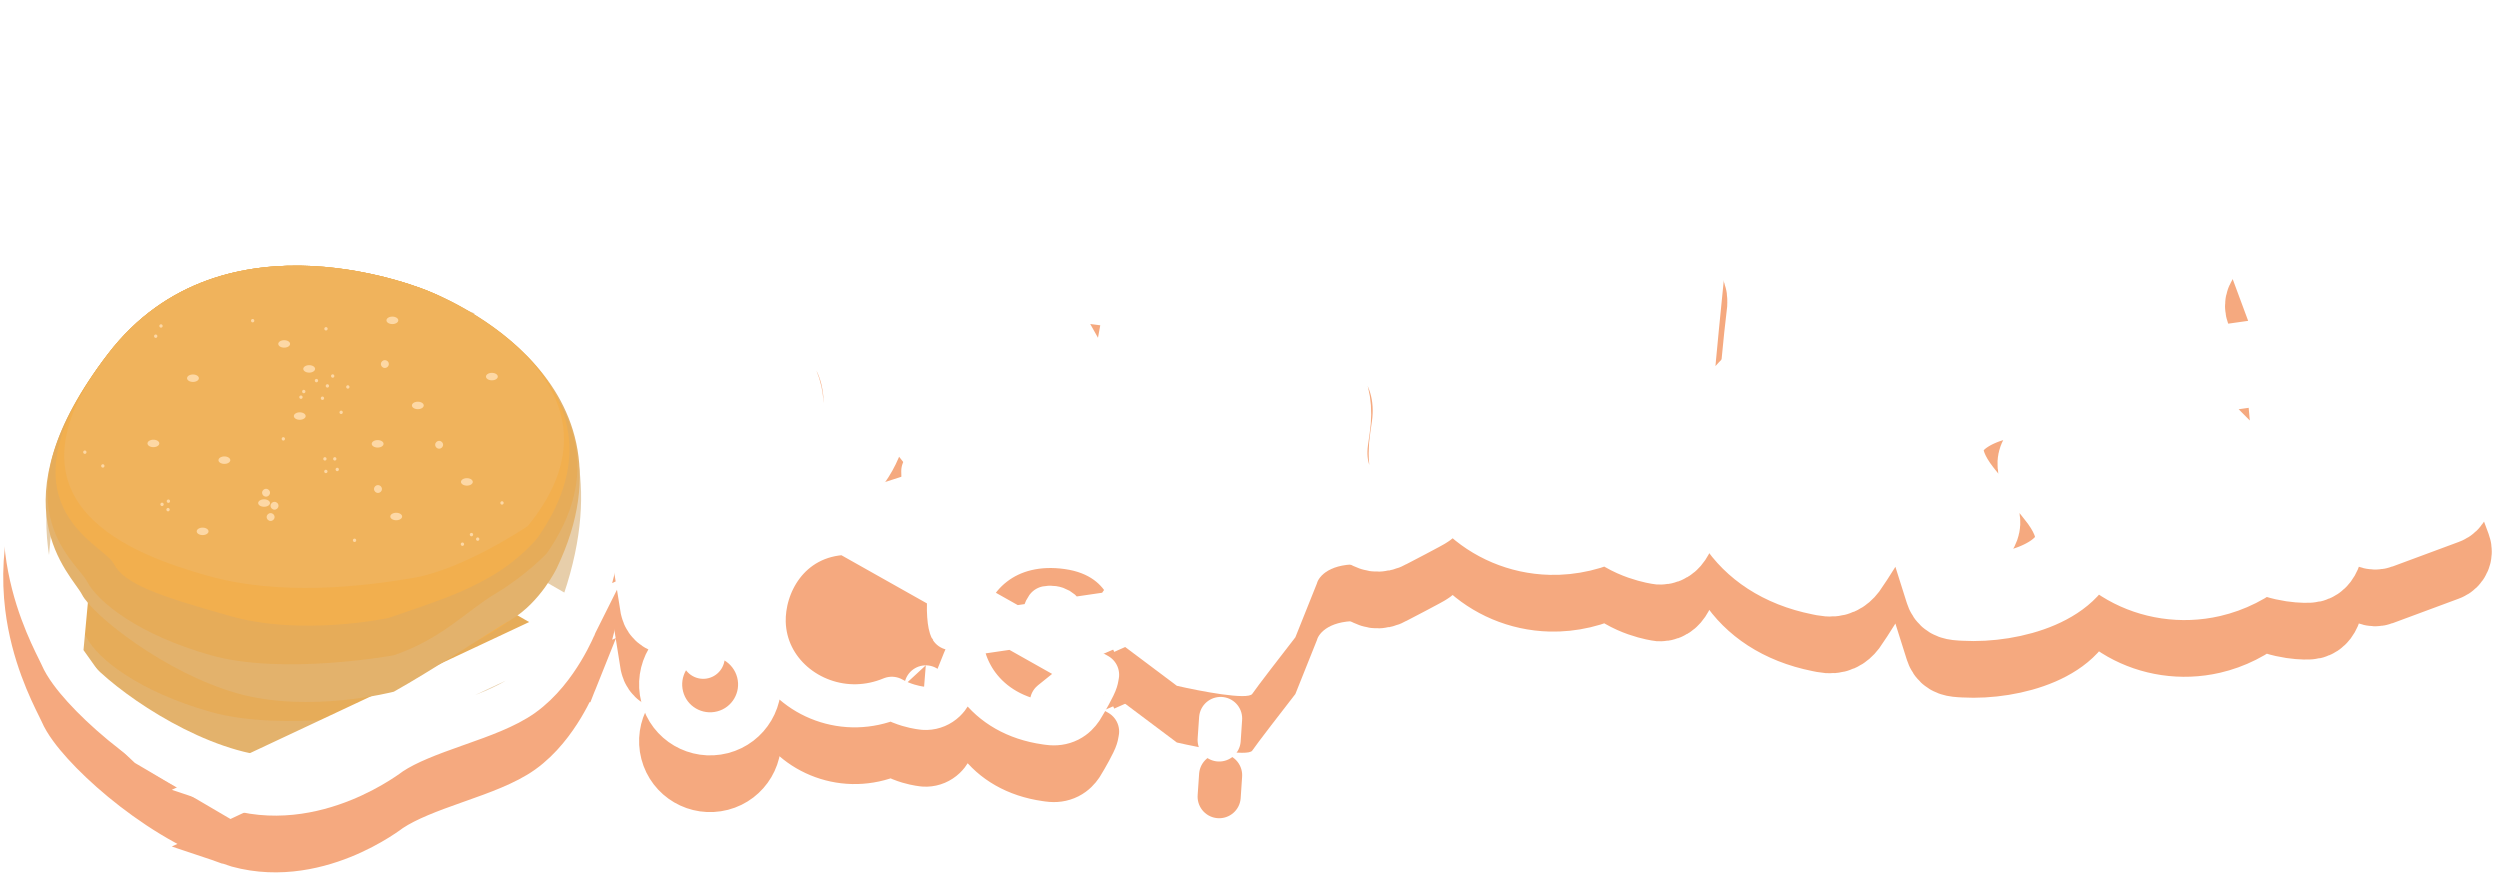 <svg width="219" height="77" viewBox="0 0 219 77" fill="none" xmlns="http://www.w3.org/2000/svg">
<g filter="url(#filter0_d_579_497)">
<path d="M71.242 51.211L69.118 41.774L71.95 37.999L79.971 35.404L89.645 37.527H92.948L96.959 38.707L101.677 37.527L108.048 38.943L111.351 38.707L115.598 37.291L118.665 41.538L119.373 43.425C116.541 43.237 115.519 44.448 115.362 45.077L113.474 49.796C112.373 51.211 110.077 54.184 109.699 54.75C109.322 55.317 105.138 54.514 103.093 54.043L98.374 50.504L90.117 54.043L83.51 53.335H78.556L71.242 51.211Z" fill="#F5A97F"/>
<path d="M50.437 48.627L50.435 48.632L50.43 48.646L50.412 48.689C50.398 48.725 50.377 48.773 50.351 48.833C50.299 48.954 50.224 49.121 50.127 49.325C49.933 49.732 49.647 50.292 49.271 50.916C48.537 52.133 47.379 53.735 45.785 54.873C44.317 55.923 42.139 56.694 40.198 57.381C40.077 57.424 39.956 57.466 39.837 57.509C37.666 58.279 35.677 59.014 34.224 59.981C34.218 59.985 34.212 59.989 34.206 59.994C34.199 59.999 34.192 60.004 34.185 60.01C34.126 60.054 34.044 60.114 33.941 60.187C33.734 60.334 33.439 60.535 33.068 60.765C32.328 61.224 31.271 61.812 29.99 62.326C27.456 63.344 23.852 64.153 20.09 62.875L50.437 48.627ZM50.437 48.627C50.438 48.627 50.438 48.627 50.438 48.627C54.763 37.795 52.48 30.293 48.824 25.507C47.039 23.171 44.985 21.554 43.386 20.522C42.584 20.004 41.888 19.628 41.384 19.378C41.132 19.252 40.926 19.158 40.779 19.093C40.705 19.061 40.646 19.036 40.602 19.017C40.581 19.009 40.563 19.001 40.549 18.995L40.531 18.988L40.525 18.986L40.522 18.985C40.521 18.984 40.52 18.984 39.832 20.731L40.52 18.984L40.516 18.982L39.829 20.74C40.516 18.982 40.515 18.982 40.514 18.982L40.513 18.981L40.507 18.979L40.491 18.973L40.437 18.952C40.391 18.935 40.325 18.91 40.241 18.88C40.074 18.819 39.832 18.733 39.524 18.629C38.909 18.423 38.028 18.146 36.942 17.856C34.776 17.277 31.768 16.638 28.421 16.412C21.796 15.965 13.381 17.123 7.888 24.195L50.437 48.627ZM7.328 54.193C6.482 53.26 5.731 52.282 5.37 51.438L7.328 54.193ZM7.328 54.193C8.218 55.175 9.362 56.266 10.668 57.346M7.328 54.193L10.668 57.346M10.668 57.346C13.261 59.49 16.63 61.699 20.09 62.875L10.668 57.346ZM5.1 50.877C5.222 51.122 5.315 51.31 5.37 51.437L7.888 24.195C2.647 30.942 1.729 37.244 2.332 42.196C2.833 46.303 4.414 49.492 5.1 50.877Z" fill="#F5A97F" stroke="#F5A97F" stroke-width="3.775"/>
<path d="M34.501 54.56C34.501 54.56 27.113 56.493 20.779 54.7C14.444 52.912 8.106 47.844 7.186 46.056C6.264 44.263 -0.705 38.217 9.46 24.969C19.625 11.722 37.634 19.512 37.634 19.512C37.634 19.512 56.946 26.711 48.766 43.753C48.766 43.753 47.351 46.717 44.768 48.254C42.186 49.789 37.883 52.664 34.501 54.56Z" fill="#E3B26C"/>
<path d="M34.503 51.369C34.503 51.369 24.794 53.155 18.46 51.365C12.126 49.576 8.542 46.685 7.621 44.896C6.699 43.104 -0.705 38.217 9.46 24.969C19.625 11.722 37.634 19.512 37.634 19.512C37.634 19.512 57.67 28.451 47.895 42.446C47.895 42.446 46.043 44.397 43.463 45.934C40.88 47.467 38.758 49.911 34.503 51.369Z" fill="#E6AC59"/>
<path d="M34.036 48.1C34.036 48.1 26.51 49.73 20.174 47.938C13.839 46.149 10.877 45.126 9.955 43.337C9.036 41.544 -0.706 38.217 9.46 24.969C19.625 11.722 37.634 19.512 37.634 19.512C37.634 19.512 56.893 27.05 47.115 41.047C47.115 41.047 45.732 42.838 43.152 44.374C40.569 45.907 38.292 46.64 34.036 48.1Z" fill="#F2AF4E"/>
<path d="M36.194 44.594C31.734 45.357 24.52 46.194 18.186 44.403C11.85 42.612 -0.706 38.217 9.46 24.969C19.625 11.722 37.634 19.512 37.634 19.512C37.634 19.512 56.781 27.162 46.23 40.052C46.23 40.052 40.655 43.83 36.194 44.594Z" fill="#F5A97F"/>
<path d="M17.75 40.842C18.035 40.842 18.267 40.696 18.267 40.515C18.267 40.335 18.035 40.188 17.75 40.188C17.464 40.188 17.232 40.335 17.232 40.515C17.232 40.696 17.464 40.842 17.75 40.842Z" fill="#776347"/>
<path d="M23.134 38.361C23.42 38.361 23.651 38.215 23.651 38.034C23.651 37.854 23.42 37.707 23.134 37.707C22.848 37.707 22.616 37.854 22.616 38.034C22.616 38.215 22.848 38.361 23.134 38.361Z" fill="#776347"/>
<path d="M19.656 34.605C19.942 34.605 20.174 34.459 20.174 34.278C20.174 34.097 19.942 33.951 19.656 33.951C19.37 33.951 19.138 34.097 19.138 34.278C19.138 34.459 19.37 34.605 19.656 34.605Z" fill="#776347"/>
<path d="M33.082 33.174C33.368 33.174 33.6 33.027 33.6 32.847C33.6 32.666 33.368 32.52 33.082 32.52C32.796 32.52 32.564 32.666 32.564 32.847C32.564 33.027 32.796 33.174 33.082 33.174Z" fill="#776347"/>
<path d="M16.903 27.426C17.189 27.426 17.421 27.28 17.421 27.099C17.421 26.919 17.189 26.772 16.903 26.772C16.617 26.772 16.385 26.919 16.385 27.099C16.385 27.28 16.617 27.426 16.903 27.426Z" fill="#776347"/>
<path d="M26.258 30.741C26.544 30.741 26.776 30.595 26.776 30.415C26.776 30.234 26.544 30.088 26.258 30.088C25.973 30.088 25.741 30.234 25.741 30.415C25.741 30.595 25.973 30.741 26.258 30.741Z" fill="#776347"/>
<path d="M43.089 27.284C43.375 27.284 43.607 27.138 43.607 26.957C43.607 26.777 43.375 26.63 43.089 26.63C42.803 26.63 42.571 26.777 42.571 26.957C42.571 27.138 42.803 27.284 43.089 27.284Z" fill="#776347"/>
<path d="M27.085 26.61C27.37 26.61 27.602 26.463 27.602 26.283C27.602 26.102 27.37 25.956 27.085 25.956C26.799 25.956 26.567 26.102 26.567 26.283C26.567 26.463 26.799 26.61 27.085 26.61Z" fill="#776347"/>
<path d="M24.894 24.421C25.18 24.421 25.412 24.275 25.412 24.094C25.412 23.914 25.18 23.767 24.894 23.767C24.608 23.767 24.376 23.914 24.376 24.094C24.376 24.275 24.608 24.421 24.894 24.421Z" fill="#776347"/>
<path d="M13.437 33.139C13.723 33.139 13.955 32.993 13.955 32.812C13.955 32.632 13.723 32.486 13.437 32.486C13.151 32.486 12.92 32.632 12.92 32.812C12.92 32.993 13.151 33.139 13.437 33.139Z" fill="#776347"/>
<path d="M34.708 39.541C34.994 39.541 35.226 39.394 35.226 39.214C35.226 39.033 34.994 38.887 34.708 38.887C34.422 38.887 34.19 39.033 34.19 39.214C34.19 39.394 34.422 39.541 34.708 39.541Z" fill="#776347"/>
<path d="M40.898 36.509C41.184 36.509 41.416 36.363 41.416 36.182C41.416 36.002 41.184 35.856 40.898 35.856C40.612 35.856 40.381 36.002 40.381 36.182C40.381 36.363 40.612 36.509 40.898 36.509Z" fill="#776347"/>
<path d="M36.602 29.812C36.888 29.812 37.12 29.665 37.12 29.485C37.12 29.304 36.888 29.158 36.602 29.158C36.316 29.158 36.085 29.304 36.085 29.485C36.085 29.665 36.316 29.812 36.602 29.812Z" fill="#776347"/>
<path d="M34.371 22.357C34.657 22.357 34.889 22.21 34.889 22.03C34.889 21.849 34.657 21.703 34.371 21.703C34.085 21.703 33.853 21.849 33.853 22.03C33.853 22.21 34.085 22.357 34.371 22.357Z" fill="#776347"/>
<path d="M24.819 32.563C24.9 32.563 24.965 32.495 24.965 32.412C24.965 32.329 24.9 32.262 24.819 32.262C24.738 32.262 24.673 32.329 24.673 32.412C24.673 32.495 24.738 32.563 24.819 32.563Z" fill="#776347"/>
<path d="M28.544 35.417C28.625 35.417 28.691 35.35 28.691 35.267C28.691 35.184 28.625 35.117 28.544 35.117C28.464 35.117 28.398 35.184 28.398 35.267C28.398 35.35 28.464 35.417 28.544 35.417Z" fill="#776347"/>
<path d="M29.543 35.242C29.624 35.242 29.689 35.175 29.689 35.092C29.689 35.009 29.624 34.942 29.543 34.942C29.463 34.942 29.397 35.009 29.397 35.092C29.397 35.175 29.463 35.242 29.543 35.242Z" fill="#776347"/>
<path d="M29.328 34.315C29.409 34.315 29.474 34.247 29.474 34.164C29.474 34.081 29.409 34.014 29.328 34.014C29.247 34.014 29.182 34.081 29.182 34.164C29.182 34.247 29.247 34.315 29.328 34.315Z" fill="#776347"/>
<path d="M28.463 34.315C28.544 34.315 28.609 34.247 28.609 34.164C28.609 34.081 28.544 34.014 28.463 34.014C28.383 34.014 28.317 34.081 28.317 34.164C28.317 34.247 28.383 34.315 28.463 34.315Z" fill="#776347"/>
<path d="M31.058 41.449C31.139 41.449 31.204 41.382 31.204 41.299C31.204 41.216 31.139 41.149 31.058 41.149C30.977 41.149 30.912 41.216 30.912 41.299C30.912 41.382 30.977 41.449 31.058 41.449Z" fill="#776347"/>
<path d="M14.194 38.3C14.275 38.3 14.341 38.233 14.341 38.15C14.341 38.067 14.275 38 14.194 38C14.114 38 14.048 38.067 14.048 38.15C14.048 38.233 14.114 38.3 14.194 38.3Z" fill="#776347"/>
<path d="M14.751 38.022C14.832 38.022 14.897 37.955 14.897 37.872C14.897 37.789 14.832 37.722 14.751 37.722C14.67 37.722 14.605 37.789 14.605 37.872C14.605 37.955 14.67 38.022 14.751 38.022Z" fill="#776347"/>
<path d="M14.72 38.763C14.801 38.763 14.867 38.696 14.867 38.613C14.867 38.53 14.801 38.462 14.72 38.462C14.64 38.462 14.574 38.53 14.574 38.613C14.574 38.696 14.64 38.763 14.72 38.763Z" fill="#776347"/>
<path d="M9.007 34.934C9.088 34.934 9.153 34.867 9.153 34.784C9.153 34.701 9.088 34.633 9.007 34.633C8.927 34.633 8.861 34.701 8.861 34.784C8.861 34.867 8.927 34.934 9.007 34.934Z" fill="#776347"/>
<path d="M22.133 22.21C22.214 22.21 22.279 22.143 22.279 22.06C22.279 21.977 22.214 21.91 22.133 21.91C22.052 21.91 21.987 21.977 21.987 22.06C21.987 22.143 22.052 22.21 22.133 22.21Z" fill="#776347"/>
<path d="M28.557 22.919C28.637 22.919 28.703 22.852 28.703 22.769C28.703 22.686 28.637 22.618 28.557 22.618C28.476 22.618 28.41 22.686 28.41 22.769C28.41 22.852 28.476 22.919 28.557 22.919Z" fill="#776347"/>
<path d="M29.884 30.238C29.965 30.238 30.03 30.171 30.03 30.088C30.03 30.005 29.965 29.938 29.884 29.938C29.804 29.938 29.738 30.005 29.738 30.088C29.738 30.171 29.804 30.238 29.884 30.238Z" fill="#776347"/>
<path d="M28.246 29.004C28.327 29.004 28.392 28.936 28.392 28.853C28.392 28.77 28.327 28.703 28.246 28.703C28.165 28.703 28.1 28.77 28.1 28.853C28.1 28.936 28.165 29.004 28.246 29.004Z" fill="#776347"/>
<path d="M30.471 28.015C30.552 28.015 30.617 27.948 30.617 27.865C30.617 27.782 30.552 27.714 30.471 27.714C30.39 27.714 30.325 27.782 30.325 27.865C30.325 27.948 30.39 28.015 30.471 28.015Z" fill="#776347"/>
<path d="M27.722 27.459C27.803 27.459 27.868 27.391 27.868 27.308C27.868 27.225 27.803 27.158 27.722 27.158C27.642 27.158 27.576 27.225 27.576 27.308C27.576 27.391 27.642 27.459 27.722 27.459Z" fill="#776347"/>
<path d="M28.678 27.924C28.759 27.924 28.825 27.856 28.825 27.773C28.825 27.69 28.759 27.623 28.678 27.623C28.598 27.623 28.532 27.69 28.532 27.773C28.532 27.856 28.598 27.924 28.678 27.924Z" fill="#776347"/>
<path d="M29.143 27.058C29.224 27.058 29.29 26.991 29.29 26.908C29.29 26.825 29.224 26.758 29.143 26.758C29.063 26.758 28.997 26.825 28.997 26.908C28.997 26.991 29.063 27.058 29.143 27.058Z" fill="#776347"/>
<path d="M26.364 28.91C26.445 28.91 26.51 28.843 26.51 28.76C26.51 28.677 26.445 28.61 26.364 28.61C26.283 28.61 26.218 28.677 26.218 28.76C26.218 28.843 26.283 28.91 26.364 28.91Z" fill="#776347"/>
<path d="M26.609 28.417C26.69 28.417 26.756 28.35 26.756 28.267C26.756 28.184 26.69 28.116 26.609 28.116C26.529 28.116 26.463 28.184 26.463 28.267C26.463 28.35 26.529 28.417 26.609 28.417Z" fill="#776347"/>
<path d="M33.11 37.149C33.302 37.149 33.458 36.995 33.458 36.806C33.458 36.616 33.302 36.463 33.11 36.463C32.919 36.463 32.763 36.616 32.763 36.806C32.763 36.995 32.919 37.149 33.11 37.149Z" fill="#776347"/>
<path d="M23.706 39.604C23.898 39.604 24.053 39.45 24.053 39.261C24.053 39.071 23.898 38.917 23.706 38.917C23.515 38.917 23.359 39.071 23.359 39.261C23.359 39.45 23.515 39.604 23.706 39.604Z" fill="#776347"/>
<path d="M24.047 38.615C24.239 38.615 24.395 38.461 24.395 38.272C24.395 38.082 24.239 37.929 24.047 37.929C23.856 37.929 23.7 38.082 23.7 38.272C23.7 38.461 23.856 38.615 24.047 38.615Z" fill="#776347"/>
<path d="M23.306 37.474C23.498 37.474 23.653 37.32 23.653 37.131C23.653 36.941 23.498 36.788 23.306 36.788C23.114 36.788 22.959 36.941 22.959 37.131C22.959 37.32 23.114 37.474 23.306 37.474Z" fill="#776347"/>
<path d="M38.468 33.273C38.66 33.273 38.815 33.12 38.815 32.93C38.815 32.74 38.66 32.587 38.468 32.587C38.276 32.587 38.121 32.74 38.121 32.93C38.121 33.12 38.276 33.273 38.468 33.273Z" fill="#776347"/>
<path d="M33.713 26.202C33.905 26.202 34.061 26.048 34.061 25.859C34.061 25.669 33.905 25.516 33.713 25.516C33.522 25.516 33.366 25.669 33.366 25.859C33.366 26.048 33.522 26.202 33.713 26.202Z" fill="#776347"/>
<path d="M14.103 22.673C14.184 22.673 14.249 22.606 14.249 22.523C14.249 22.44 14.184 22.373 14.103 22.373C14.023 22.373 13.957 22.44 13.957 22.523C13.957 22.606 14.023 22.673 14.103 22.673Z" fill="#776347"/>
<path d="M13.64 23.569C13.721 23.569 13.787 23.501 13.787 23.418C13.787 23.335 13.721 23.268 13.64 23.268C13.56 23.268 13.494 23.335 13.494 23.418C13.494 23.501 13.56 23.569 13.64 23.569Z" fill="#776347"/>
<path d="M7.432 33.728C7.513 33.728 7.578 33.661 7.578 33.578C7.578 33.495 7.513 33.428 7.432 33.428C7.351 33.428 7.286 33.495 7.286 33.578C7.286 33.661 7.351 33.728 7.432 33.728Z" fill="#776347"/>
<path d="M41.847 41.345C41.927 41.345 41.993 41.278 41.993 41.195C41.993 41.112 41.927 41.045 41.847 41.045C41.766 41.045 41.7 41.112 41.7 41.195C41.7 41.278 41.766 41.345 41.847 41.345Z" fill="#776347"/>
<path d="M40.509 41.79C40.589 41.79 40.655 41.723 40.655 41.64C40.655 41.557 40.589 41.49 40.509 41.49C40.428 41.49 40.362 41.557 40.362 41.64C40.362 41.723 40.428 41.79 40.509 41.79Z" fill="#776347"/>
<path d="M41.3 40.95C41.381 40.95 41.447 40.882 41.447 40.799C41.447 40.716 41.381 40.649 41.3 40.649C41.22 40.649 41.154 40.716 41.154 40.799C41.154 40.882 41.22 40.95 41.3 40.95Z" fill="#776347"/>
<path d="M43.976 38.174C44.057 38.174 44.123 38.107 44.123 38.024C44.123 37.941 44.057 37.874 43.976 37.874C43.896 37.874 43.83 37.941 43.83 38.024C43.83 38.107 43.896 38.174 43.976 38.174Z" fill="#776347"/>
<mask id="path-54-outside-1_579_497" maskUnits="userSpaceOnUse" x="49.641" y="0.595" width="169.747" height="62.257" fill="black">
<rect fill="white" x="49.641" y="0.595" width="169.747" height="62.257"/>
<path d="M64.908 46.565C65.269 46.488 65.49 46.188 65.443 45.82L64.244 38.219C65.438 38.344 66.713 38.264 67.982 37.995C73.686 36.785 76.845 32.489 75.68 26.994C74.516 21.499 68.928 18.645 63.613 19.772C62.346 20.041 61.068 20.564 59.873 21.322L54.774 22.119L54.714 22.131C54.412 22.196 54.198 22.525 54.238 22.864L58.084 46.968L58.099 47.03C58.168 47.362 58.498 47.576 58.8 47.511L64.908 46.565ZM62.377 26.438C62.859 26.178 63.353 25.98 63.835 25.877C65.949 25.429 67.825 26.546 68.267 28.628C68.97 31.948 66.073 32.564 65.831 32.615C64.986 32.793 64.06 32.738 63.325 32.546L62.377 26.438ZM101.18 32.309C101.246 32.188 101.281 32.097 101.283 32.035C101.297 31.726 100.965 31.526 100.663 31.36C99.701 30.793 99.418 29.453 99.496 27.602C99.583 25.568 100.127 22.904 100.68 20.117L100.687 19.963C100.701 19.592 100.503 19.183 99.704 19.088L94.389 18.398L94.235 18.391C93.865 18.375 93.585 18.456 93.389 18.663C92.21 18.089 90.713 17.686 89.172 17.619C83.068 17.359 80.22 22.583 80.061 26.281C79.851 31.246 84.122 35.382 89.271 35.601C90.844 35.668 92.524 35.368 94.164 34.604C95.644 36.12 97.781 36.704 98.088 36.716C98.49 36.733 98.81 36.469 99.11 35.957L101.18 32.309ZM92.242 29.673C91.519 29.951 90.836 30.046 90.25 30.021C88.246 29.935 87.106 28.404 87.18 26.677C87.246 25.105 88.405 23.27 90.348 23.353C91.243 23.39 92.057 23.858 92.4 24.491C92.3 25.413 92.234 26.244 92.2 27.045C92.159 28.002 92.184 28.867 92.242 29.673ZM123.915 31.425C124.761 25.591 120.61 21.121 114.409 20.222C113.31 20.06 112.163 20.019 110.936 20.091L107.542 19.409L107.482 19.401C107.176 19.356 106.86 19.592 106.781 19.924L103.649 35.684C103.596 36.05 103.8 36.361 104.164 36.445L110.226 37.637L110.288 37.645C110.593 37.69 110.908 37.455 110.953 37.15L113.144 26.148C115.355 26.595 116.718 28.165 116.25 31.372L116.101 32.409C115.311 37.846 119.961 40.175 120.512 40.255C120.787 40.295 121.105 40.246 121.446 40.047C121.446 40.047 124.785 38.318 124.793 38.256C125.03 38.135 125.147 37.966 125.174 37.782C125.222 37.446 124.963 37.097 124.8 36.917C123.717 35.575 123.519 34.142 123.769 32.431L123.915 31.425ZM148.221 36.716C148.286 36.624 148.287 36.532 148.29 36.44C148.297 36.162 147.96 35.999 147.626 35.837C146.373 35.25 146.05 33.36 146.11 30.83C146.163 28.701 147.464 15.86 147.535 15.461L147.538 15.369C147.547 14.935 147.311 14.529 146.446 14.509L141.113 14.286C140.495 14.27 139.994 14.567 139.95 15.092L139.193 23.345C138.093 22.918 136.773 22.607 135.445 22.574C129.338 22.427 126.587 27.637 126.496 31.402C126.373 36.368 130.689 40.425 135.842 40.551C137.539 40.592 139.339 40.204 141.09 39.289C142.774 41.059 145.42 41.401 145.42 41.401C145.884 41.412 146.199 41.111 146.462 40.532L148.221 36.716ZM139.015 34.423C138.143 34.802 137.366 34.969 136.689 34.953C134.713 34.904 133.546 33.394 133.588 31.668C133.63 29.939 134.845 28.272 136.696 28.316C137.62 28.34 138.473 28.791 138.799 29.418C138.751 31.391 138.833 33.03 139.015 34.423ZM159.882 44.159C160.76 44.334 161.238 43.989 161.576 43.553C162.235 42.614 163.433 40.713 163.493 40.411C163.596 39.895 163.136 39.521 162.712 39.437L162.651 39.424C162.434 39.413 162.192 39.364 161.98 39.322C158.198 38.567 157.106 35.831 157.535 33.683C157.911 31.807 159.373 30.778 160.826 31.067C162.098 31.32 162.479 32.404 162.425 32.677C162.341 33.099 162.116 33.118 160.47 33.168C160.059 33.18 159.786 33.283 159.719 33.616C159.697 33.737 159.878 35.818 160.042 36.889C160.091 37.276 160.201 37.518 160.684 37.615C162.27 37.869 164.577 37.983 166.095 37.783C168 37.533 168.805 36.498 169.084 35.105C169.283 34.108 170.283 27.353 162.779 25.855C155.88 24.479 151.916 28.409 151.054 32.736C150.136 37.335 152.65 42.716 159.52 44.087L159.882 44.159ZM172.091 46.327C176.22 46.56 181.847 44.901 182.053 41.265C182.12 40.095 181.582 38.673 180.251 37.052C179.155 35.692 178.724 35.08 178.754 34.557C178.79 33.941 179.532 33.365 181.381 33.468L181.504 33.476C181.904 33.498 182.251 33.394 182.27 33.055C182.275 32.963 182.28 32.87 182.227 32.743L181.042 29.091C180.857 28.524 180.557 28.384 179.355 28.317C175.319 28.087 170.193 29.651 169.995 33.133C169.928 34.303 170.409 35.661 171.676 37.277L172.456 38.25C172.857 38.828 173.229 39.344 173.205 39.744C173.165 40.483 172.253 41.298 170.433 41.224C170.064 41.204 169.445 41.231 169.417 41.693C169.415 41.755 169.439 41.85 169.465 41.943L170.619 45.595C170.774 46.128 171.076 46.269 171.753 46.308L172.091 46.327ZM204.233 37.903C204.266 37.769 204.275 37.672 204.261 37.61C204.192 37.311 203.818 37.207 203.484 37.126C202.402 36.837 201.773 35.622 201.356 33.817C200.895 31.833 200.712 29.119 200.498 26.286L200.465 26.136C200.38 25.776 200.081 25.432 199.285 25.554L193.978 26.306L193.828 26.342C193.467 26.425 193.217 26.578 193.085 26.83C191.796 26.591 190.245 26.601 188.743 26.949C182.79 28.327 181.438 34.12 182.273 37.727C183.393 42.567 188.613 45.415 193.634 44.253C195.168 43.898 196.708 43.16 198.083 41.987C199.913 43.051 202.13 43.046 202.429 42.975C202.82 42.885 203.06 42.545 203.21 41.971L204.233 37.903ZM194.915 37.747C194.294 38.207 193.66 38.48 193.09 38.613C191.135 39.065 189.629 37.893 189.239 36.21C188.884 34.676 189.511 32.6 191.405 32.16C192.277 31.959 193.188 32.192 193.686 32.709C193.835 33.625 193.994 34.444 194.174 35.225C194.389 36.159 194.645 36.986 194.915 37.747ZM214.105 37.891C214.423 37.773 214.588 37.416 214.468 37.099L205.703 13.46C205.574 13.111 205.217 12.947 204.9 13.066L199.084 15.222C198.765 15.339 198.601 15.696 198.73 16.045L207.495 39.684C207.615 40.003 207.97 40.166 208.289 40.048L214.105 37.891Z"/>
</mask>
<path d="M64.908 46.565C65.269 46.488 65.49 46.188 65.443 45.82L64.244 38.219C65.438 38.344 66.713 38.264 67.982 37.995C73.686 36.785 76.845 32.489 75.68 26.994C74.516 21.499 68.928 18.645 63.613 19.772C62.346 20.041 61.068 20.564 59.873 21.322L54.774 22.119L54.714 22.131C54.412 22.196 54.198 22.525 54.238 22.864L58.084 46.968L58.099 47.03C58.168 47.362 58.498 47.576 58.8 47.511L64.908 46.565ZM62.377 26.438C62.859 26.178 63.353 25.98 63.835 25.877C65.949 25.429 67.825 26.546 68.267 28.628C68.97 31.948 66.073 32.564 65.831 32.615C64.986 32.793 64.06 32.738 63.325 32.546L62.377 26.438ZM101.18 32.309C101.246 32.188 101.281 32.097 101.283 32.035C101.297 31.726 100.965 31.526 100.663 31.36C99.701 30.793 99.418 29.453 99.496 27.602C99.583 25.568 100.127 22.904 100.68 20.117L100.687 19.963C100.701 19.592 100.503 19.183 99.704 19.088L94.389 18.398L94.235 18.391C93.865 18.375 93.585 18.456 93.389 18.663C92.21 18.089 90.713 17.686 89.172 17.619C83.068 17.359 80.22 22.583 80.061 26.281C79.851 31.246 84.122 35.382 89.271 35.601C90.844 35.668 92.524 35.368 94.164 34.604C95.644 36.12 97.781 36.704 98.088 36.716C98.49 36.733 98.81 36.469 99.11 35.957L101.18 32.309ZM92.242 29.673C91.519 29.951 90.836 30.046 90.25 30.021C88.246 29.935 87.106 28.404 87.18 26.677C87.246 25.105 88.405 23.27 90.348 23.353C91.243 23.39 92.057 23.858 92.4 24.491C92.3 25.413 92.234 26.244 92.2 27.045C92.159 28.002 92.184 28.867 92.242 29.673ZM123.915 31.425C124.761 25.591 120.61 21.121 114.409 20.222C113.31 20.06 112.163 20.019 110.936 20.091L107.542 19.409L107.482 19.401C107.176 19.356 106.86 19.592 106.781 19.924L103.649 35.684C103.596 36.05 103.8 36.361 104.164 36.445L110.226 37.637L110.288 37.645C110.593 37.69 110.908 37.455 110.953 37.15L113.144 26.148C115.355 26.595 116.718 28.165 116.25 31.372L116.101 32.409C115.311 37.846 119.961 40.175 120.512 40.255C120.787 40.295 121.105 40.246 121.446 40.047C121.446 40.047 124.785 38.318 124.793 38.256C125.03 38.135 125.147 37.966 125.174 37.782C125.222 37.446 124.963 37.097 124.8 36.917C123.717 35.575 123.519 34.142 123.769 32.431L123.915 31.425ZM148.221 36.716C148.286 36.624 148.287 36.532 148.29 36.44C148.297 36.162 147.96 35.999 147.626 35.837C146.373 35.25 146.05 33.36 146.11 30.83C146.163 28.701 147.464 15.86 147.535 15.461L147.538 15.369C147.547 14.935 147.311 14.529 146.446 14.509L141.113 14.286C140.495 14.27 139.994 14.567 139.95 15.092L139.193 23.345C138.093 22.918 136.773 22.607 135.445 22.574C129.338 22.427 126.587 27.637 126.496 31.402C126.373 36.368 130.689 40.425 135.842 40.551C137.539 40.592 139.339 40.204 141.09 39.289C142.774 41.059 145.42 41.401 145.42 41.401C145.884 41.412 146.199 41.111 146.462 40.532L148.221 36.716ZM139.015 34.423C138.143 34.802 137.366 34.969 136.689 34.953C134.713 34.904 133.546 33.394 133.588 31.668C133.63 29.939 134.845 28.272 136.696 28.316C137.62 28.34 138.473 28.791 138.799 29.418C138.751 31.391 138.833 33.03 139.015 34.423ZM159.882 44.159C160.76 44.334 161.238 43.989 161.576 43.553C162.235 42.614 163.433 40.713 163.493 40.411C163.596 39.895 163.136 39.521 162.712 39.437L162.651 39.424C162.434 39.413 162.192 39.364 161.98 39.322C158.198 38.567 157.106 35.831 157.535 33.683C157.911 31.807 159.373 30.778 160.826 31.067C162.098 31.32 162.479 32.404 162.425 32.677C162.341 33.099 162.116 33.118 160.47 33.168C160.059 33.18 159.786 33.283 159.719 33.616C159.697 33.737 159.878 35.818 160.042 36.889C160.091 37.276 160.201 37.518 160.684 37.615C162.27 37.869 164.577 37.983 166.095 37.783C168 37.533 168.805 36.498 169.084 35.105C169.283 34.108 170.283 27.353 162.779 25.855C155.88 24.479 151.916 28.409 151.054 32.736C150.136 37.335 152.65 42.716 159.52 44.087L159.882 44.159ZM172.091 46.327C176.22 46.56 181.847 44.901 182.053 41.265C182.12 40.095 181.582 38.673 180.251 37.052C179.155 35.692 178.724 35.08 178.754 34.557C178.79 33.941 179.532 33.365 181.381 33.468L181.504 33.476C181.904 33.498 182.251 33.394 182.27 33.055C182.275 32.963 182.28 32.87 182.227 32.743L181.042 29.091C180.857 28.524 180.557 28.384 179.355 28.317C175.319 28.087 170.193 29.651 169.995 33.133C169.928 34.303 170.409 35.661 171.676 37.277L172.456 38.25C172.857 38.828 173.229 39.344 173.205 39.744C173.165 40.483 172.253 41.298 170.433 41.224C170.064 41.204 169.445 41.231 169.417 41.693C169.415 41.755 169.439 41.85 169.465 41.943L170.619 45.595C170.774 46.128 171.076 46.269 171.753 46.308L172.091 46.327ZM204.233 37.903C204.266 37.769 204.275 37.672 204.261 37.61C204.192 37.311 203.818 37.207 203.484 37.126C202.402 36.837 201.773 35.622 201.356 33.817C200.895 31.833 200.712 29.119 200.498 26.286L200.465 26.136C200.38 25.776 200.081 25.432 199.285 25.554L193.978 26.306L193.828 26.342C193.467 26.425 193.217 26.578 193.085 26.83C191.796 26.591 190.245 26.601 188.743 26.949C182.79 28.327 181.438 34.12 182.273 37.727C183.393 42.567 188.613 45.415 193.634 44.253C195.168 43.898 196.708 43.16 198.083 41.987C199.913 43.051 202.13 43.046 202.429 42.975C202.82 42.885 203.06 42.545 203.21 41.971L204.233 37.903ZM194.915 37.747C194.294 38.207 193.66 38.48 193.09 38.613C191.135 39.065 189.629 37.893 189.239 36.21C188.884 34.676 189.511 32.6 191.405 32.16C192.277 31.959 193.188 32.192 193.686 32.709C193.835 33.625 193.994 34.444 194.174 35.225C194.389 36.159 194.645 36.986 194.915 37.747ZM214.105 37.891C214.423 37.773 214.588 37.416 214.468 37.099L205.703 13.46C205.574 13.111 205.217 12.947 204.9 13.066L199.084 15.222C198.765 15.339 198.601 15.696 198.73 16.045L207.495 39.684C207.615 40.003 207.97 40.166 208.289 40.048L214.105 37.891Z" fill="#F5A97F"/>
<path d="M64.908 46.565C65.269 46.488 65.49 46.188 65.443 45.82L64.244 38.219C65.438 38.344 66.713 38.264 67.982 37.995C73.686 36.785 76.845 32.489 75.68 26.994C74.516 21.499 68.928 18.645 63.613 19.772C62.346 20.041 61.068 20.564 59.873 21.322L54.774 22.119L54.714 22.131C54.412 22.196 54.198 22.525 54.238 22.864L58.084 46.968L58.099 47.03C58.168 47.362 58.498 47.576 58.8 47.511L64.908 46.565ZM62.377 26.438C62.859 26.178 63.353 25.98 63.835 25.877C65.949 25.429 67.825 26.546 68.267 28.628C68.97 31.948 66.073 32.564 65.831 32.615C64.986 32.793 64.06 32.738 63.325 32.546L62.377 26.438ZM101.18 32.309C101.246 32.188 101.281 32.097 101.283 32.035C101.297 31.726 100.965 31.526 100.663 31.36C99.701 30.793 99.418 29.453 99.496 27.602C99.583 25.568 100.127 22.904 100.68 20.117L100.687 19.963C100.701 19.592 100.503 19.183 99.704 19.088L94.389 18.398L94.235 18.391C93.865 18.375 93.585 18.456 93.389 18.663C92.21 18.089 90.713 17.686 89.172 17.619C83.068 17.359 80.22 22.583 80.061 26.281C79.851 31.246 84.122 35.382 89.271 35.601C90.844 35.668 92.524 35.368 94.164 34.604C95.644 36.12 97.781 36.704 98.088 36.716C98.49 36.733 98.81 36.469 99.11 35.957L101.18 32.309ZM92.242 29.673C91.519 29.951 90.836 30.046 90.25 30.021C88.246 29.935 87.106 28.404 87.18 26.677C87.246 25.105 88.405 23.27 90.348 23.353C91.243 23.39 92.057 23.858 92.4 24.491C92.3 25.413 92.234 26.244 92.2 27.045C92.159 28.002 92.184 28.867 92.242 29.673ZM123.915 31.425C124.761 25.591 120.61 21.121 114.409 20.222C113.31 20.06 112.163 20.019 110.936 20.091L107.542 19.409L107.482 19.401C107.176 19.356 106.86 19.592 106.781 19.924L103.649 35.684C103.596 36.05 103.8 36.361 104.164 36.445L110.226 37.637L110.288 37.645C110.593 37.69 110.908 37.455 110.953 37.15L113.144 26.148C115.355 26.595 116.718 28.165 116.25 31.372L116.101 32.409C115.311 37.846 119.961 40.175 120.512 40.255C120.787 40.295 121.105 40.246 121.446 40.047C121.446 40.047 124.785 38.318 124.793 38.256C125.03 38.135 125.147 37.966 125.174 37.782C125.222 37.446 124.963 37.097 124.8 36.917C123.717 35.575 123.519 34.142 123.769 32.431L123.915 31.425ZM148.221 36.716C148.286 36.624 148.287 36.532 148.29 36.44C148.297 36.162 147.96 35.999 147.626 35.837C146.373 35.25 146.05 33.36 146.11 30.83C146.163 28.701 147.464 15.86 147.535 15.461L147.538 15.369C147.547 14.935 147.311 14.529 146.446 14.509L141.113 14.286C140.495 14.27 139.994 14.567 139.95 15.092L139.193 23.345C138.093 22.918 136.773 22.607 135.445 22.574C129.338 22.427 126.587 27.637 126.496 31.402C126.373 36.368 130.689 40.425 135.842 40.551C137.539 40.592 139.339 40.204 141.09 39.289C142.774 41.059 145.42 41.401 145.42 41.401C145.884 41.412 146.199 41.111 146.462 40.532L148.221 36.716ZM139.015 34.423C138.143 34.802 137.366 34.969 136.689 34.953C134.713 34.904 133.546 33.394 133.588 31.668C133.63 29.939 134.845 28.272 136.696 28.316C137.62 28.34 138.473 28.791 138.799 29.418C138.751 31.391 138.833 33.03 139.015 34.423ZM159.882 44.159C160.76 44.334 161.238 43.989 161.576 43.553C162.235 42.614 163.433 40.713 163.493 40.411C163.596 39.895 163.136 39.521 162.712 39.437L162.651 39.424C162.434 39.413 162.192 39.364 161.98 39.322C158.198 38.567 157.106 35.831 157.535 33.683C157.911 31.807 159.373 30.778 160.826 31.067C162.098 31.32 162.479 32.404 162.425 32.677C162.341 33.099 162.116 33.118 160.47 33.168C160.059 33.18 159.786 33.283 159.719 33.616C159.697 33.737 159.878 35.818 160.042 36.889C160.091 37.276 160.201 37.518 160.684 37.615C162.27 37.869 164.577 37.983 166.095 37.783C168 37.533 168.805 36.498 169.084 35.105C169.283 34.108 170.283 27.353 162.779 25.855C155.88 24.479 151.916 28.409 151.054 32.736C150.136 37.335 152.65 42.716 159.52 44.087L159.882 44.159ZM172.091 46.327C176.22 46.56 181.847 44.901 182.053 41.265C182.12 40.095 181.582 38.673 180.251 37.052C179.155 35.692 178.724 35.08 178.754 34.557C178.79 33.941 179.532 33.365 181.381 33.468L181.504 33.476C181.904 33.498 182.251 33.394 182.27 33.055C182.275 32.963 182.28 32.87 182.227 32.743L181.042 29.091C180.857 28.524 180.557 28.384 179.355 28.317C175.319 28.087 170.193 29.651 169.995 33.133C169.928 34.303 170.409 35.661 171.676 37.277L172.456 38.25C172.857 38.828 173.229 39.344 173.205 39.744C173.165 40.483 172.253 41.298 170.433 41.224C170.064 41.204 169.445 41.231 169.417 41.693C169.415 41.755 169.439 41.85 169.465 41.943L170.619 45.595C170.774 46.128 171.076 46.269 171.753 46.308L172.091 46.327ZM204.233 37.903C204.266 37.769 204.275 37.672 204.261 37.61C204.192 37.311 203.818 37.207 203.484 37.126C202.402 36.837 201.773 35.622 201.356 33.817C200.895 31.833 200.712 29.119 200.498 26.286L200.465 26.136C200.38 25.776 200.081 25.432 199.285 25.554L193.978 26.306L193.828 26.342C193.467 26.425 193.217 26.578 193.085 26.83C191.796 26.591 190.245 26.601 188.743 26.949C182.79 28.327 181.438 34.12 182.273 37.727C183.393 42.567 188.613 45.415 193.634 44.253C195.168 43.898 196.708 43.16 198.083 41.987C199.913 43.051 202.13 43.046 202.429 42.975C202.82 42.885 203.06 42.545 203.21 41.971L204.233 37.903ZM194.915 37.747C194.294 38.207 193.66 38.48 193.09 38.613C191.135 39.065 189.629 37.893 189.239 36.21C188.884 34.676 189.511 32.6 191.405 32.16C192.277 31.959 193.188 32.192 193.686 32.709C193.835 33.625 193.994 34.444 194.174 35.225C194.389 36.159 194.645 36.986 194.915 37.747ZM214.105 37.891C214.423 37.773 214.588 37.416 214.468 37.099L205.703 13.46C205.574 13.111 205.217 12.947 204.9 13.066L199.084 15.222C198.765 15.339 198.601 15.696 198.73 16.045L207.495 39.684C207.615 40.003 207.97 40.166 208.289 40.048L214.105 37.891Z" stroke="#F5A97F" stroke-width="7.55" mask="url(#path-54-outside-1_579_497)"/>
<path d="M61.129 49.718C58.788 50.323 57.413 52.712 58.011 55.015C58.613 57.336 60.98 58.712 63.301 58.112C65.616 57.515 67.004 55.152 66.405 52.839L66.405 52.839C65.811 50.55 63.462 49.113 61.129 49.718ZM61.129 49.718L61.602 51.545L61.128 49.718C61.128 49.718 61.129 49.718 61.129 49.718ZM84.181 49.612C84.17 49.178 84.196 48.744 84.256 48.317C84.51 46.508 85.417 44.698 87.037 43.44C88.683 42.161 90.905 41.577 93.539 41.949C96.347 42.344 97.972 43.792 98.794 45.443C99.114 45.105 99.478 44.924 99.75 44.823C100.05 44.71 100.859 44.434 101.632 44.193C102.027 44.07 102.44 43.948 102.791 43.856C102.965 43.81 103.146 43.766 103.313 43.734L103.318 43.733C103.426 43.712 103.727 43.653 104.045 43.673L104.051 43.674C105.029 43.74 105.848 44.314 106.22 45.186C106.231 45.213 106.242 45.239 106.252 45.266L106.68 46.412C106.684 46.403 106.688 46.394 106.692 46.386C106.907 45.923 107.072 45.567 107.152 45.405C107.162 45.385 107.172 45.366 107.182 45.347C107.389 44.964 107.711 44.584 108.181 44.325C108.651 44.066 109.139 43.999 109.561 44.028M84.181 49.612L109.432 45.911M84.181 49.612C84 49.385 83.805 49.233 83.682 49.148C83.54 49.05 83.389 48.97 83.269 48.913C83.267 48.907 83.265 48.901 83.263 48.895C83.173 48.617 83.102 48.135 83.083 47.395C83.068 46.807 83.156 44.524 83.26 42.245C83.311 41.13 83.364 40.049 83.406 39.232C83.433 38.698 83.454 38.324 83.466 38.116C83.473 37.979 83.477 37.914 83.475 37.924C83.487 37.83 83.492 37.734 83.489 37.64L83.487 37.588C83.487 37.587 83.487 37.585 83.487 37.584L83.487 37.583L81.601 37.636C81.594 37.361 81.432 37.112 80.885 37.126M84.181 49.612L80.885 37.126M109.561 44.028L109.432 45.911M109.561 44.028C109.559 44.028 109.558 44.028 109.556 44.028L109.432 45.911M109.561 44.028C109.886 44.05 110.222 44.122 110.57 44.27M109.432 45.911C109.568 45.92 109.703 45.949 109.855 46.018M110.57 44.27L110.529 44.254L109.855 46.018M110.57 44.27L113.078 45.228M110.57 44.27C110.591 44.279 110.611 44.288 110.632 44.297L109.855 46.018M109.855 46.018L113.078 45.228M113.078 45.228L112.409 46.993L113.083 45.23L113.081 45.229C113.08 45.229 113.079 45.228 113.078 45.228ZM99.33 50.307C99.388 50.098 99.429 49.892 99.457 49.693L99.457 49.691C99.496 49.419 99.572 48.708 99.473 47.812C99.473 47.808 99.472 47.803 99.472 47.799C99.442 47.537 99.398 47.26 99.333 46.973M99.33 50.307L98.17 46.86C98.169 46.866 98.169 46.873 98.168 46.88M99.33 50.307L99.03 49.632L99.03 49.631L98.428 48.276L98.415 48.246C98.254 47.867 98.129 47.402 98.168 46.88M99.33 50.307L98.168 46.88M99.333 46.973L100.051 47.017L99.33 46.956C99.331 46.962 99.332 46.967 99.333 46.973ZM99.333 46.973L98.167 46.901C98.168 46.894 98.168 46.887 98.168 46.88M80.885 37.126L80.866 35.238L80.854 35.239C80.849 35.239 80.843 35.239 80.837 35.239L80.885 37.126ZM93.6 54.272C93.626 54.272 93.652 54.273 93.678 54.273L93.679 54.131L93.6 54.272ZM93.6 54.272C93.441 54.553 93.28 54.826 93.153 55.03C92.957 55.316 92.666 55.552 92.107 55.473L93.6 54.272ZM91.431 47.861C91.442 47.787 91.492 47.498 91.709 47.191C91.793 47.175 91.877 47.165 91.963 47.162L92.032 47.95L92.033 47.956L92.067 48.343L92.042 48.52C91.806 48.546 91.653 48.623 91.625 48.824C91.625 48.827 91.625 48.831 91.625 48.837C91.621 48.832 91.618 48.828 91.614 48.823C91.614 48.823 91.614 48.823 91.614 48.823C91.576 48.774 91.537 48.711 91.503 48.626C91.485 48.579 91.46 48.507 91.441 48.408C91.427 48.335 91.393 48.136 91.43 47.871C91.43 47.868 91.431 47.865 91.431 47.861ZM91.431 47.861C91.431 47.865 91.43 47.868 91.43 47.871L91.431 47.861ZM92.232 47.176L92.121 47.962L92.12 47.969L92.067 48.34L92.035 47.957L92.035 47.95L91.968 47.162C92.055 47.159 92.144 47.164 92.232 47.176ZM92.232 47.176L92.122 47.963L92.121 47.969L92.068 48.348L92.082 48.516M92.232 47.176C93.043 47.291 93.324 47.961 93.299 48.135C93.261 48.406 93.12 48.424 92.082 48.516M92.082 48.516L92.068 48.35L92.044 48.519C92.056 48.518 92.069 48.517 92.082 48.516ZM106.798 58.789L106.8 58.789L106.926 56.905L106.797 58.788C106.797 58.788 106.798 58.788 106.798 58.789ZM107.606 48.888C107.528 49.053 107.45 49.218 107.371 49.382C107.166 49.263 106.9 49.163 106.572 49.144C106.375 49.133 106.138 49.153 105.888 49.24C105.837 49.258 105.79 49.277 105.744 49.297L105.558 48.799L107.606 48.888ZM74.147 40.687C71.602 40.755 69.723 41.933 68.534 43.515C67.39 45.038 66.902 46.902 66.943 48.48L66.943 48.48C67.058 52.807 70.922 55.902 75.072 55.794C76.085 55.769 77.118 55.555 78.121 55.137C78.651 55.436 79.168 55.627 79.583 55.75C79.951 55.859 80.274 55.925 80.51 55.964C80.629 55.984 80.728 55.997 80.803 56.006C80.84 56.01 80.872 56.014 80.897 56.016L80.929 56.019L80.941 56.02L80.946 56.02L80.949 56.021L80.95 56.021C80.951 56.021 80.951 56.021 81.099 54.139L80.951 56.021C81.019 56.026 81.088 56.028 81.156 56.026C81.776 56.007 82.34 55.763 82.773 55.349C83.152 54.986 83.361 54.563 83.483 54.252L84.438 51.87C84.468 51.806 84.493 51.743 84.515 51.682C84.763 52.497 85.15 53.284 85.683 54.003C86.956 55.72 88.97 56.937 91.612 57.31L91.617 57.31L91.843 57.342C91.845 57.342 91.846 57.342 91.847 57.342C92.444 57.426 93.055 57.358 93.62 57.072C94.167 56.794 94.507 56.393 94.711 56.094C94.725 56.073 94.739 56.052 94.753 56.031C94.972 55.68 95.26 55.18 95.496 54.744C95.614 54.525 95.73 54.305 95.821 54.115C95.866 54.023 95.914 53.919 95.957 53.817C95.957 53.815 95.958 53.812 95.96 53.81C95.983 53.755 96.08 53.521 96.12 53.247L96.12 53.247L96.121 53.235C96.129 53.183 96.134 53.133 96.138 53.083C96.141 53.082 96.145 53.081 96.149 53.08L74.147 40.687ZM83.315 49.027C83.315 49.028 83.314 49.025 83.311 49.02C83.314 49.025 83.315 49.027 83.315 49.027Z" fill="#F5A97F" stroke="#F5A97F" stroke-width="3.775" stroke-linejoin="round"/>
<path d="M71.242 46.243L69.118 36.806L71.95 33.031L79.971 30.436L89.645 32.559H92.948L96.959 33.739L101.677 32.559L108.048 33.975L111.351 33.739L115.598 32.323L118.665 36.57L119.373 38.458C116.541 38.269 115.519 39.48 115.362 40.109L113.474 44.828C112.373 46.243 110.077 49.216 109.699 49.782C109.322 50.349 105.138 49.547 103.093 49.075L98.374 45.536L90.117 49.075L83.51 48.367H78.556L71.242 46.243Z" fill="white"/>
<path d="M50.437 43.66L50.435 43.664L50.43 43.678L50.412 43.722C50.398 43.757 50.377 43.805 50.351 43.866C50.299 43.986 50.224 44.153 50.127 44.357C49.933 44.764 49.647 45.324 49.271 45.948C48.537 47.165 47.379 48.767 45.785 49.905C44.317 50.956 42.139 51.726 40.198 52.413C40.077 52.456 39.956 52.498 39.837 52.541C37.666 53.311 35.677 54.047 34.224 55.013C34.218 55.017 34.212 55.021 34.206 55.026C34.199 55.031 34.192 55.036 34.185 55.042C34.126 55.086 34.044 55.146 33.941 55.219C33.734 55.366 33.439 55.567 33.068 55.797C32.328 56.257 31.271 56.844 29.99 57.358C27.456 58.376 23.852 59.186 20.09 57.907L50.437 43.66ZM50.437 43.66C50.438 43.659 50.438 43.659 50.438 43.659C54.763 32.827 52.48 25.325 48.824 20.539C47.039 18.203 44.985 16.586 43.386 15.554C42.584 15.036 41.888 14.66 41.384 14.41C41.132 14.285 40.926 14.19 40.779 14.126C40.705 14.093 40.646 14.068 40.602 14.05C40.581 14.041 40.563 14.033 40.549 14.028L40.531 14.021L40.525 14.018L40.522 14.017C40.521 14.017 40.52 14.016 39.832 15.764L40.52 14.016L40.516 14.014L39.829 15.772C40.516 14.014 40.515 14.014 40.514 14.014L40.513 14.013L40.507 14.011L40.491 14.005L40.437 13.984C40.391 13.967 40.325 13.942 40.241 13.912C40.074 13.851 39.832 13.765 39.524 13.662C38.909 13.455 38.028 13.178 36.942 12.888C34.776 12.309 31.768 11.67 28.421 11.444C21.796 10.997 13.381 12.155 7.888 19.227L50.437 43.66ZM7.328 49.225C6.482 48.292 5.731 47.314 5.37 46.47L7.328 49.225ZM7.328 49.225C8.218 50.207 9.362 51.298 10.668 52.379M7.328 49.225L10.668 52.379M10.668 52.379C13.261 54.523 16.63 56.731 20.09 57.907L10.668 52.379ZM5.1 45.909C5.222 46.154 5.315 46.342 5.37 46.469L7.888 19.227C2.647 25.975 1.729 32.276 2.332 37.228C2.833 41.335 4.414 44.524 5.1 45.909Z" fill="#E7CEAA" stroke="white" stroke-width="3.775"/>
<path d="M34.501 49.592C34.501 49.592 27.113 51.525 20.779 49.733C14.444 47.944 8.106 42.876 7.186 41.088C6.264 39.295 -0.705 33.249 9.46 20.001C19.625 6.754 37.634 14.544 37.634 14.544C37.634 14.544 56.946 21.743 48.766 38.785C48.766 38.785 47.351 41.749 44.768 43.286C42.186 44.821 37.883 47.696 34.501 49.592Z" fill="#E3B26C"/>
<path d="M34.503 46.401C34.503 46.401 24.794 48.187 18.46 46.397C12.126 44.608 8.542 41.717 7.621 39.928C6.699 38.136 -0.705 33.249 9.46 20.001C19.625 6.754 37.634 14.544 37.634 14.544C37.634 14.544 57.67 23.483 47.895 37.478C47.895 37.478 46.043 39.429 43.463 40.966C40.88 42.499 38.758 44.943 34.503 46.401Z" fill="#E6AC59"/>
<path d="M34.036 43.132C34.036 43.132 26.51 44.762 20.174 42.97C13.839 41.181 10.877 40.158 9.955 38.369C9.036 36.577 -0.706 33.249 9.46 20.001C19.625 6.754 37.634 14.544 37.634 14.544C37.634 14.544 56.893 22.082 47.115 36.079C47.115 36.079 45.732 37.87 43.152 39.407C40.569 40.939 38.292 41.672 34.036 43.132Z" fill="#F2AF4E"/>
<path d="M36.194 39.626C31.734 40.389 24.52 41.226 18.186 39.435C11.85 37.644 -0.706 33.249 9.46 20.001C19.625 6.754 37.634 14.544 37.634 14.544C37.634 14.544 56.781 22.194 46.23 35.084C46.23 35.084 40.655 38.862 36.194 39.626Z" fill="#F0B35C"/>
<path d="M17.75 35.874C18.035 35.874 18.267 35.728 18.267 35.547C18.267 35.367 18.035 35.22 17.75 35.22C17.464 35.22 17.232 35.367 17.232 35.547C17.232 35.728 17.464 35.874 17.75 35.874Z" fill="#FDD8A5"/>
<path d="M23.134 33.393C23.42 33.393 23.651 33.247 23.651 33.066C23.651 32.886 23.42 32.739 23.134 32.739C22.848 32.739 22.616 32.886 22.616 33.066C22.616 33.247 22.848 33.393 23.134 33.393Z" fill="#FDD8A5"/>
<path d="M19.656 29.637C19.942 29.637 20.174 29.491 20.174 29.31C20.174 29.13 19.942 28.983 19.656 28.983C19.37 28.983 19.138 29.13 19.138 29.31C19.138 29.491 19.37 29.637 19.656 29.637Z" fill="#FDD8A5"/>
<path d="M33.082 28.206C33.368 28.206 33.6 28.059 33.6 27.879C33.6 27.698 33.368 27.552 33.082 27.552C32.796 27.552 32.564 27.698 32.564 27.879C32.564 28.059 32.796 28.206 33.082 28.206Z" fill="#FDD8A5"/>
<path d="M16.903 22.458C17.189 22.458 17.421 22.312 17.421 22.131C17.421 21.951 17.189 21.804 16.903 21.804C16.617 21.804 16.385 21.951 16.385 22.131C16.385 22.312 16.617 22.458 16.903 22.458Z" fill="#FDD8A5"/>
<path d="M26.258 25.774C26.544 25.774 26.776 25.627 26.776 25.447C26.776 25.266 26.544 25.12 26.258 25.12C25.973 25.12 25.741 25.266 25.741 25.447C25.741 25.627 25.973 25.774 26.258 25.774Z" fill="#FDD8A5"/>
<path d="M43.089 22.316C43.375 22.316 43.607 22.17 43.607 21.989C43.607 21.809 43.375 21.662 43.089 21.662C42.803 21.662 42.571 21.809 42.571 21.989C42.571 22.17 42.803 22.316 43.089 22.316Z" fill="#FDD8A5"/>
<path d="M27.085 21.642C27.37 21.642 27.602 21.495 27.602 21.315C27.602 21.134 27.37 20.988 27.085 20.988C26.799 20.988 26.567 21.134 26.567 21.315C26.567 21.495 26.799 21.642 27.085 21.642Z" fill="#FDD8A5"/>
<path d="M24.894 19.453C25.18 19.453 25.412 19.307 25.412 19.126C25.412 18.946 25.18 18.8 24.894 18.8C24.608 18.8 24.376 18.946 24.376 19.126C24.376 19.307 24.608 19.453 24.894 19.453Z" fill="#FDD8A5"/>
<path d="M13.437 28.171C13.723 28.171 13.955 28.025 13.955 27.844C13.955 27.664 13.723 27.518 13.437 27.518C13.151 27.518 12.92 27.664 12.92 27.844C12.92 28.025 13.151 28.171 13.437 28.171Z" fill="#FDD8A5"/>
<path d="M34.708 34.573C34.994 34.573 35.226 34.426 35.226 34.246C35.226 34.065 34.994 33.919 34.708 33.919C34.422 33.919 34.19 34.065 34.19 34.246C34.19 34.426 34.422 34.573 34.708 34.573Z" fill="#FDD8A5"/>
<path d="M40.898 31.541C41.184 31.541 41.416 31.395 41.416 31.215C41.416 31.034 41.184 30.888 40.898 30.888C40.612 30.888 40.381 31.034 40.381 31.215C40.381 31.395 40.612 31.541 40.898 31.541Z" fill="#FDD8A5"/>
<path d="M36.602 24.844C36.888 24.844 37.12 24.697 37.12 24.517C37.12 24.336 36.888 24.19 36.602 24.19C36.316 24.19 36.085 24.336 36.085 24.517C36.085 24.697 36.316 24.844 36.602 24.844Z" fill="#FDD8A5"/>
<path d="M34.371 17.389C34.657 17.389 34.889 17.242 34.889 17.062C34.889 16.881 34.657 16.735 34.371 16.735C34.085 16.735 33.853 16.881 33.853 17.062C33.853 17.242 34.085 17.389 34.371 17.389Z" fill="#FDD8A5"/>
<path d="M24.819 27.595C24.9 27.595 24.965 27.527 24.965 27.444C24.965 27.361 24.9 27.294 24.819 27.294C24.738 27.294 24.673 27.361 24.673 27.444C24.673 27.527 24.738 27.595 24.819 27.595Z" fill="#FDD8A5"/>
<path d="M28.544 30.449C28.625 30.449 28.691 30.382 28.691 30.299C28.691 30.216 28.625 30.149 28.544 30.149C28.464 30.149 28.398 30.216 28.398 30.299C28.398 30.382 28.464 30.449 28.544 30.449Z" fill="#FDD8A5"/>
<path d="M29.543 30.275C29.624 30.275 29.689 30.207 29.689 30.124C29.689 30.041 29.624 29.974 29.543 29.974C29.463 29.974 29.397 30.041 29.397 30.124C29.397 30.207 29.463 30.275 29.543 30.275Z" fill="#FDD8A5"/>
<path d="M29.328 29.347C29.409 29.347 29.474 29.279 29.474 29.197C29.474 29.113 29.409 29.046 29.328 29.046C29.247 29.046 29.182 29.113 29.182 29.197C29.182 29.279 29.247 29.347 29.328 29.347Z" fill="#FDD8A5"/>
<path d="M28.463 29.347C28.544 29.347 28.609 29.279 28.609 29.197C28.609 29.113 28.544 29.046 28.463 29.046C28.383 29.046 28.317 29.113 28.317 29.197C28.317 29.279 28.383 29.347 28.463 29.347Z" fill="#FDD8A5"/>
<path d="M31.058 36.481C31.139 36.481 31.204 36.414 31.204 36.331C31.204 36.248 31.139 36.181 31.058 36.181C30.977 36.181 30.912 36.248 30.912 36.331C30.912 36.414 30.977 36.481 31.058 36.481Z" fill="#FDD8A5"/>
<path d="M14.194 33.332C14.275 33.332 14.341 33.265 14.341 33.182C14.341 33.099 14.275 33.032 14.194 33.032C14.114 33.032 14.048 33.099 14.048 33.182C14.048 33.265 14.114 33.332 14.194 33.332Z" fill="#FDD8A5"/>
<path d="M14.751 33.054C14.832 33.054 14.897 32.987 14.897 32.904C14.897 32.821 14.832 32.754 14.751 32.754C14.67 32.754 14.605 32.821 14.605 32.904C14.605 32.987 14.67 33.054 14.751 33.054Z" fill="#FDD8A5"/>
<path d="M14.72 33.795C14.801 33.795 14.867 33.728 14.867 33.645C14.867 33.562 14.801 33.495 14.72 33.495C14.64 33.495 14.574 33.562 14.574 33.645C14.574 33.728 14.64 33.795 14.72 33.795Z" fill="#FDD8A5"/>
<path d="M9.007 29.966C9.088 29.966 9.153 29.899 9.153 29.816C9.153 29.733 9.088 29.666 9.007 29.666C8.927 29.666 8.861 29.733 8.861 29.816C8.861 29.899 8.927 29.966 9.007 29.966Z" fill="#FDD8A5"/>
<path d="M22.133 17.242C22.214 17.242 22.279 17.175 22.279 17.092C22.279 17.009 22.214 16.942 22.133 16.942C22.052 16.942 21.987 17.009 21.987 17.092C21.987 17.175 22.052 17.242 22.133 17.242Z" fill="#FDD8A5"/>
<path d="M28.557 17.951C28.637 17.951 28.703 17.884 28.703 17.801C28.703 17.718 28.637 17.651 28.557 17.651C28.476 17.651 28.41 17.718 28.41 17.801C28.41 17.884 28.476 17.951 28.557 17.951Z" fill="#FDD8A5"/>
<path d="M29.884 25.27C29.965 25.27 30.03 25.203 30.03 25.12C30.03 25.037 29.965 24.97 29.884 24.97C29.804 24.97 29.738 25.037 29.738 25.12C29.738 25.203 29.804 25.27 29.884 25.27Z" fill="#FDD8A5"/>
<path d="M28.246 24.036C28.327 24.036 28.392 23.968 28.392 23.886C28.392 23.802 28.327 23.735 28.246 23.735C28.165 23.735 28.1 23.802 28.1 23.886C28.1 23.968 28.165 24.036 28.246 24.036Z" fill="#FDD8A5"/>
<path d="M30.471 23.047C30.552 23.047 30.617 22.98 30.617 22.897C30.617 22.814 30.552 22.747 30.471 22.747C30.39 22.747 30.325 22.814 30.325 22.897C30.325 22.98 30.39 23.047 30.471 23.047Z" fill="#FDD8A5"/>
<path d="M27.722 22.491C27.803 22.491 27.868 22.423 27.868 22.34C27.868 22.258 27.803 22.19 27.722 22.19C27.642 22.19 27.576 22.258 27.576 22.34C27.576 22.423 27.642 22.491 27.722 22.491Z" fill="#FDD8A5"/>
<path d="M28.678 22.956C28.759 22.956 28.825 22.888 28.825 22.805C28.825 22.722 28.759 22.655 28.678 22.655C28.598 22.655 28.532 22.722 28.532 22.805C28.532 22.888 28.598 22.956 28.678 22.956Z" fill="#FDD8A5"/>
<path d="M29.143 22.091C29.224 22.091 29.29 22.023 29.29 21.94C29.29 21.857 29.224 21.79 29.143 21.79C29.063 21.79 28.997 21.857 28.997 21.94C28.997 22.023 29.063 22.091 29.143 22.091Z" fill="#FDD8A5"/>
<path d="M26.364 23.942C26.445 23.942 26.51 23.875 26.51 23.792C26.51 23.709 26.445 23.642 26.364 23.642C26.283 23.642 26.218 23.709 26.218 23.792C26.218 23.875 26.283 23.942 26.364 23.942Z" fill="#FDD8A5"/>
<path d="M26.609 23.449C26.69 23.449 26.756 23.382 26.756 23.299C26.756 23.216 26.69 23.148 26.609 23.148C26.529 23.148 26.463 23.216 26.463 23.299C26.463 23.382 26.529 23.449 26.609 23.449Z" fill="#FDD8A5"/>
<path d="M33.11 32.181C33.302 32.181 33.458 32.028 33.458 31.838C33.458 31.648 33.302 31.495 33.11 31.495C32.919 31.495 32.763 31.648 32.763 31.838C32.763 32.028 32.919 32.181 33.11 32.181Z" fill="#FDD8A5"/>
<path d="M23.706 34.636C23.898 34.636 24.053 34.482 24.053 34.292C24.053 34.103 23.898 33.949 23.706 33.949C23.515 33.949 23.359 34.103 23.359 34.292C23.359 34.482 23.515 34.636 23.706 34.636Z" fill="#FDD8A5"/>
<path d="M24.047 33.647C24.239 33.647 24.395 33.493 24.395 33.304C24.395 33.114 24.239 32.961 24.047 32.961C23.856 32.961 23.7 33.114 23.7 33.304C23.7 33.493 23.856 33.647 24.047 33.647Z" fill="#FDD8A5"/>
<path d="M23.306 32.506C23.498 32.506 23.653 32.352 23.653 32.163C23.653 31.973 23.498 31.82 23.306 31.82C23.114 31.82 22.959 31.973 22.959 32.163C22.959 32.352 23.114 32.506 23.306 32.506Z" fill="#FDD8A5"/>
<path d="M38.468 28.305C38.66 28.305 38.815 28.152 38.815 27.962C38.815 27.773 38.66 27.619 38.468 27.619C38.276 27.619 38.121 27.773 38.121 27.962C38.121 28.152 38.276 28.305 38.468 28.305Z" fill="#FDD8A5"/>
<path d="M33.713 21.234C33.905 21.234 34.061 21.08 34.061 20.891C34.061 20.701 33.905 20.548 33.713 20.548C33.522 20.548 33.366 20.701 33.366 20.891C33.366 21.08 33.522 21.234 33.713 21.234Z" fill="#FDD8A5"/>
<path d="M14.103 17.705C14.184 17.705 14.249 17.638 14.249 17.555C14.249 17.472 14.184 17.405 14.103 17.405C14.023 17.405 13.957 17.472 13.957 17.555C13.957 17.638 14.023 17.705 14.103 17.705Z" fill="#FDD8A5"/>
<path d="M13.64 18.601C13.721 18.601 13.787 18.533 13.787 18.45C13.787 18.367 13.721 18.3 13.64 18.3C13.56 18.3 13.494 18.367 13.494 18.45C13.494 18.533 13.56 18.601 13.64 18.601Z" fill="#FDD8A5"/>
<path d="M7.432 28.76C7.513 28.76 7.578 28.693 7.578 28.61C7.578 28.527 7.513 28.46 7.432 28.46C7.351 28.46 7.286 28.527 7.286 28.61C7.286 28.693 7.351 28.76 7.432 28.76Z" fill="#FDD8A5"/>
<path d="M41.847 36.377C41.927 36.377 41.993 36.31 41.993 36.227C41.993 36.144 41.927 36.077 41.847 36.077C41.766 36.077 41.7 36.144 41.7 36.227C41.7 36.31 41.766 36.377 41.847 36.377Z" fill="#FDD8A5"/>
<path d="M40.509 36.822C40.589 36.822 40.655 36.755 40.655 36.672C40.655 36.589 40.589 36.522 40.509 36.522C40.428 36.522 40.362 36.589 40.362 36.672C40.362 36.755 40.428 36.822 40.509 36.822Z" fill="#FDD8A5"/>
<path d="M41.3 35.982C41.381 35.982 41.447 35.914 41.447 35.831C41.447 35.748 41.381 35.681 41.3 35.681C41.22 35.681 41.154 35.748 41.154 35.831C41.154 35.914 41.22 35.982 41.3 35.982Z" fill="#FDD8A5"/>
<path d="M43.976 33.206C44.057 33.206 44.123 33.139 44.123 33.056C44.123 32.973 44.057 32.906 43.976 32.906C43.896 32.906 43.83 32.973 43.83 33.056C43.83 33.139 43.896 33.206 43.976 33.206Z" fill="#FDD8A5"/>
<mask id="path-109-outside-2_579_497" maskUnits="userSpaceOnUse" x="49.641" y="-4.373" width="169.747" height="62.257" fill="black">
<rect fill="white" x="49.641" y="-4.373" width="169.747" height="62.257"/>
<path d="M64.908 41.597C65.269 41.52 65.49 41.22 65.443 40.852L64.244 33.251C65.438 33.376 66.713 33.296 67.982 33.027C73.686 31.817 76.845 27.521 75.68 22.026C74.516 16.531 68.928 13.678 63.613 14.804C62.346 15.073 61.068 15.596 59.873 16.354L54.774 17.151L54.714 17.163C54.412 17.228 54.198 17.557 54.238 17.896L58.084 42L58.099 42.062C58.168 42.394 58.498 42.608 58.8 42.543L64.908 41.597ZM62.377 21.471C62.859 21.21 63.353 21.012 63.835 20.909C65.949 20.461 67.825 21.578 68.267 23.66C68.97 26.98 66.073 27.596 65.831 27.647C64.986 27.825 64.06 27.77 63.325 27.578L62.377 21.471ZM101.18 27.341C101.246 27.22 101.281 27.129 101.283 27.067C101.297 26.758 100.965 26.558 100.663 26.393C99.701 25.826 99.418 24.485 99.496 22.634C99.583 20.6 100.127 17.936 100.68 15.149L100.687 14.995C100.701 14.624 100.503 14.216 99.704 14.12L94.389 13.43L94.235 13.423C93.865 13.407 93.585 13.488 93.389 13.695C92.21 13.121 90.713 12.718 89.172 12.651C83.068 12.391 80.22 17.615 80.061 21.314C79.851 26.278 84.122 30.414 89.271 30.633C90.844 30.7 92.524 30.4 94.164 29.637C95.644 31.152 97.781 31.736 98.088 31.748C98.49 31.765 98.81 31.501 99.11 30.989L101.18 27.341ZM92.242 24.705C91.519 24.983 90.836 25.078 90.25 25.053C88.246 24.967 87.106 23.436 87.18 21.709C87.246 20.137 88.405 18.302 90.348 18.385C91.243 18.422 92.057 18.89 92.4 19.523C92.3 20.445 92.234 21.276 92.2 22.077C92.159 23.034 92.184 23.899 92.242 24.705ZM123.915 26.457C124.761 20.623 120.61 16.153 114.409 15.254C113.31 15.092 112.163 15.051 110.936 15.123L107.542 14.441L107.482 14.433C107.176 14.388 106.86 14.624 106.781 14.956L103.649 30.716C103.596 31.082 103.8 31.393 104.164 31.477L110.226 32.669L110.288 32.677C110.593 32.722 110.908 32.487 110.953 32.182L113.144 21.181C115.355 21.627 116.718 23.197 116.25 26.404L116.101 27.441C115.311 32.878 119.961 35.207 120.512 35.287C120.787 35.327 121.105 35.279 121.446 35.079C121.446 35.079 124.785 33.35 124.793 33.288C125.03 33.167 125.147 32.998 125.174 32.814C125.222 32.478 124.963 32.129 124.8 31.949C123.717 30.607 123.519 29.174 123.769 27.463L123.915 26.457ZM148.221 31.748C148.286 31.656 148.287 31.564 148.29 31.472C148.297 31.194 147.96 31.032 147.626 30.869C146.373 30.282 146.05 28.392 146.11 25.862C146.163 23.733 147.464 10.892 147.535 10.493L147.538 10.401C147.547 9.968 147.311 9.561 146.446 9.541L141.113 9.318C140.495 9.302 139.994 9.599 139.95 10.124L139.193 18.377C138.093 17.95 136.773 17.639 135.445 17.607C129.338 17.459 126.587 22.669 126.496 26.434C126.373 31.401 130.689 35.457 135.842 35.583C137.539 35.624 139.339 35.236 141.09 34.321C142.774 36.091 145.42 36.433 145.42 36.433C145.884 36.444 146.199 36.143 146.462 35.564L148.221 31.748ZM139.015 29.456C138.143 29.834 137.366 30.002 136.689 29.985C134.713 29.936 133.546 28.426 133.588 26.7C133.63 24.972 134.845 23.304 136.696 23.348C137.62 23.372 138.473 23.823 138.799 24.45C138.751 26.423 138.833 28.062 139.015 29.456ZM159.882 39.191C160.76 39.366 161.238 39.021 161.576 38.585C162.235 37.646 163.433 35.745 163.493 35.443C163.596 34.927 163.136 34.553 162.712 34.469L162.651 34.456C162.434 34.445 162.192 34.396 161.98 34.354C158.198 33.599 157.106 30.864 157.535 28.715C157.911 26.839 159.373 25.81 160.826 26.1C162.098 26.352 162.479 27.436 162.425 27.709C162.341 28.132 162.116 28.15 160.47 28.2C160.059 28.212 159.786 28.315 159.719 28.648C159.697 28.769 159.878 30.85 160.042 31.921C160.091 32.308 160.201 32.55 160.684 32.647C162.27 32.901 164.577 33.015 166.095 32.815C168 32.566 168.805 31.53 169.084 30.138C169.283 29.14 170.283 22.385 162.779 20.887C155.88 19.511 151.916 23.441 151.054 27.768C150.136 32.367 152.65 37.748 159.52 39.119L159.882 39.191ZM172.091 41.359C176.22 41.592 181.847 39.933 182.053 36.297C182.12 35.127 181.582 33.706 180.251 32.084C179.155 30.724 178.724 30.112 178.754 29.589C178.79 28.973 179.532 28.397 181.381 28.5L181.504 28.508C181.904 28.53 182.251 28.426 182.27 28.087C182.275 27.995 182.28 27.902 182.227 27.775L181.042 24.123C180.857 23.556 180.557 23.416 179.355 23.349C175.319 23.119 170.193 24.683 169.995 28.166C169.928 29.335 170.409 30.693 171.676 32.309L172.456 33.282C172.857 33.86 173.229 34.376 173.205 34.776C173.165 35.515 172.253 36.33 170.433 36.257C170.064 36.236 169.445 36.263 169.417 36.725C169.415 36.787 169.439 36.882 169.465 36.975L170.619 40.627C170.774 41.16 171.076 41.301 171.753 41.34L172.091 41.359ZM204.233 32.935C204.266 32.801 204.275 32.704 204.261 32.642C204.192 32.343 203.818 32.239 203.484 32.158C202.402 31.869 201.773 30.654 201.356 28.849C200.895 26.865 200.712 24.151 200.498 21.318L200.465 21.169C200.38 20.808 200.081 20.464 199.285 20.587L193.978 21.338L193.828 21.374C193.467 21.457 193.217 21.61 193.085 21.862C191.796 21.623 190.245 21.634 188.743 21.981C182.79 23.359 181.438 29.152 182.273 32.759C183.393 37.599 188.613 40.447 193.634 39.285C195.168 38.93 196.708 38.193 198.083 37.019C199.913 38.083 202.13 38.078 202.429 38.007C202.82 37.917 203.06 37.577 203.21 37.003L204.233 32.935ZM194.915 32.779C194.294 33.239 193.66 33.512 193.09 33.645C191.135 34.097 189.629 32.925 189.239 31.242C188.884 29.708 189.511 27.632 191.405 27.192C192.277 26.991 193.188 27.224 193.686 27.742C193.835 28.657 193.994 29.476 194.174 30.258C194.389 31.191 194.645 32.018 194.915 32.779ZM214.105 32.923C214.423 32.805 214.588 32.448 214.468 32.131L205.703 8.492C205.574 8.143 205.217 7.979 204.9 8.098L199.084 10.254C198.765 10.371 198.601 10.729 198.73 11.077L207.495 34.717C207.615 35.035 207.97 35.198 208.289 35.08L214.105 32.923Z"/>
</mask>
<path d="M64.908 41.597C65.269 41.52 65.49 41.22 65.443 40.852L64.244 33.251C65.438 33.376 66.713 33.296 67.982 33.027C73.686 31.817 76.845 27.521 75.68 22.026C74.516 16.531 68.928 13.678 63.613 14.804C62.346 15.073 61.068 15.596 59.873 16.354L54.774 17.151L54.714 17.163C54.412 17.228 54.198 17.557 54.238 17.896L58.084 42L58.099 42.062C58.168 42.394 58.498 42.608 58.8 42.543L64.908 41.597ZM62.377 21.471C62.859 21.21 63.353 21.012 63.835 20.909C65.949 20.461 67.825 21.578 68.267 23.66C68.97 26.98 66.073 27.596 65.831 27.647C64.986 27.825 64.06 27.77 63.325 27.578L62.377 21.471ZM101.18 27.341C101.246 27.22 101.281 27.129 101.283 27.067C101.297 26.758 100.965 26.558 100.663 26.393C99.701 25.826 99.418 24.485 99.496 22.634C99.583 20.6 100.127 17.936 100.68 15.149L100.687 14.995C100.701 14.624 100.503 14.216 99.704 14.12L94.389 13.43L94.235 13.423C93.865 13.407 93.585 13.488 93.389 13.695C92.21 13.121 90.713 12.718 89.172 12.651C83.068 12.391 80.22 17.615 80.061 21.314C79.851 26.278 84.122 30.414 89.271 30.633C90.844 30.7 92.524 30.4 94.164 29.637C95.644 31.152 97.781 31.736 98.088 31.748C98.49 31.765 98.81 31.501 99.11 30.989L101.18 27.341ZM92.242 24.705C91.519 24.983 90.836 25.078 90.25 25.053C88.246 24.967 87.106 23.436 87.18 21.709C87.246 20.137 88.405 18.302 90.348 18.385C91.243 18.422 92.057 18.89 92.4 19.523C92.3 20.445 92.234 21.276 92.2 22.077C92.159 23.034 92.184 23.899 92.242 24.705ZM123.915 26.457C124.761 20.623 120.61 16.153 114.409 15.254C113.31 15.092 112.163 15.051 110.936 15.123L107.542 14.441L107.482 14.433C107.176 14.388 106.86 14.624 106.781 14.956L103.649 30.716C103.596 31.082 103.8 31.393 104.164 31.477L110.226 32.669L110.288 32.677C110.593 32.722 110.908 32.487 110.953 32.182L113.144 21.181C115.355 21.627 116.718 23.197 116.25 26.404L116.101 27.441C115.311 32.878 119.961 35.207 120.512 35.287C120.787 35.327 121.105 35.279 121.446 35.079C121.446 35.079 124.785 33.35 124.793 33.288C125.03 33.167 125.147 32.998 125.174 32.814C125.222 32.478 124.963 32.129 124.8 31.949C123.717 30.607 123.519 29.174 123.769 27.463L123.915 26.457ZM148.221 31.748C148.286 31.656 148.287 31.564 148.29 31.472C148.297 31.194 147.96 31.032 147.626 30.869C146.373 30.282 146.05 28.392 146.11 25.862C146.163 23.733 147.464 10.892 147.535 10.493L147.538 10.401C147.547 9.968 147.311 9.561 146.446 9.541L141.113 9.318C140.495 9.302 139.994 9.599 139.95 10.124L139.193 18.377C138.093 17.95 136.773 17.639 135.445 17.607C129.338 17.459 126.587 22.669 126.496 26.434C126.373 31.401 130.689 35.457 135.842 35.583C137.539 35.624 139.339 35.236 141.09 34.321C142.774 36.091 145.42 36.433 145.42 36.433C145.884 36.444 146.199 36.143 146.462 35.564L148.221 31.748ZM139.015 29.456C138.143 29.834 137.366 30.002 136.689 29.985C134.713 29.936 133.546 28.426 133.588 26.7C133.63 24.972 134.845 23.304 136.696 23.348C137.62 23.372 138.473 23.823 138.799 24.45C138.751 26.423 138.833 28.062 139.015 29.456ZM159.882 39.191C160.76 39.366 161.238 39.021 161.576 38.585C162.235 37.646 163.433 35.745 163.493 35.443C163.596 34.927 163.136 34.553 162.712 34.469L162.651 34.456C162.434 34.445 162.192 34.396 161.98 34.354C158.198 33.599 157.106 30.864 157.535 28.715C157.911 26.839 159.373 25.81 160.826 26.1C162.098 26.352 162.479 27.436 162.425 27.709C162.341 28.132 162.116 28.15 160.47 28.2C160.059 28.212 159.786 28.315 159.719 28.648C159.697 28.769 159.878 30.85 160.042 31.921C160.091 32.308 160.201 32.55 160.684 32.647C162.27 32.901 164.577 33.015 166.095 32.815C168 32.566 168.805 31.53 169.084 30.138C169.283 29.14 170.283 22.385 162.779 20.887C155.88 19.511 151.916 23.441 151.054 27.768C150.136 32.367 152.65 37.748 159.52 39.119L159.882 39.191ZM172.091 41.359C176.22 41.592 181.847 39.933 182.053 36.297C182.12 35.127 181.582 33.706 180.251 32.084C179.155 30.724 178.724 30.112 178.754 29.589C178.79 28.973 179.532 28.397 181.381 28.5L181.504 28.508C181.904 28.53 182.251 28.426 182.27 28.087C182.275 27.995 182.28 27.902 182.227 27.775L181.042 24.123C180.857 23.556 180.557 23.416 179.355 23.349C175.319 23.119 170.193 24.683 169.995 28.166C169.928 29.335 170.409 30.693 171.676 32.309L172.456 33.282C172.857 33.86 173.229 34.376 173.205 34.776C173.165 35.515 172.253 36.33 170.433 36.257C170.064 36.236 169.445 36.263 169.417 36.725C169.415 36.787 169.439 36.882 169.465 36.975L170.619 40.627C170.774 41.16 171.076 41.301 171.753 41.34L172.091 41.359ZM204.233 32.935C204.266 32.801 204.275 32.704 204.261 32.642C204.192 32.343 203.818 32.239 203.484 32.158C202.402 31.869 201.773 30.654 201.356 28.849C200.895 26.865 200.712 24.151 200.498 21.318L200.465 21.169C200.38 20.808 200.081 20.464 199.285 20.587L193.978 21.338L193.828 21.374C193.467 21.457 193.217 21.61 193.085 21.862C191.796 21.623 190.245 21.634 188.743 21.981C182.79 23.359 181.438 29.152 182.273 32.759C183.393 37.599 188.613 40.447 193.634 39.285C195.168 38.93 196.708 38.193 198.083 37.019C199.913 38.083 202.13 38.078 202.429 38.007C202.82 37.917 203.06 37.577 203.21 37.003L204.233 32.935ZM194.915 32.779C194.294 33.239 193.66 33.512 193.09 33.645C191.135 34.097 189.629 32.925 189.239 31.242C188.884 29.708 189.511 27.632 191.405 27.192C192.277 26.991 193.188 27.224 193.686 27.742C193.835 28.657 193.994 29.476 194.174 30.258C194.389 31.191 194.645 32.018 194.915 32.779ZM214.105 32.923C214.423 32.805 214.588 32.448 214.468 32.131L205.703 8.492C205.574 8.143 205.217 7.979 204.9 8.098L199.084 10.254C198.765 10.371 198.601 10.729 198.73 11.077L207.495 34.717C207.615 35.035 207.97 35.198 208.289 35.08L214.105 32.923Z" fill="#F5A97F"/>
<path d="M64.908 41.597C65.269 41.52 65.49 41.22 65.443 40.852L64.244 33.251C65.438 33.376 66.713 33.296 67.982 33.027C73.686 31.817 76.845 27.521 75.68 22.026C74.516 16.531 68.928 13.678 63.613 14.804C62.346 15.073 61.068 15.596 59.873 16.354L54.774 17.151L54.714 17.163C54.412 17.228 54.198 17.557 54.238 17.896L58.084 42L58.099 42.062C58.168 42.394 58.498 42.608 58.8 42.543L64.908 41.597ZM62.377 21.471C62.859 21.21 63.353 21.012 63.835 20.909C65.949 20.461 67.825 21.578 68.267 23.66C68.97 26.98 66.073 27.596 65.831 27.647C64.986 27.825 64.06 27.77 63.325 27.578L62.377 21.471ZM101.18 27.341C101.246 27.22 101.281 27.129 101.283 27.067C101.297 26.758 100.965 26.558 100.663 26.393C99.701 25.826 99.418 24.485 99.496 22.634C99.583 20.6 100.127 17.936 100.68 15.149L100.687 14.995C100.701 14.624 100.503 14.216 99.704 14.12L94.389 13.43L94.235 13.423C93.865 13.407 93.585 13.488 93.389 13.695C92.21 13.121 90.713 12.718 89.172 12.651C83.068 12.391 80.22 17.615 80.061 21.314C79.851 26.278 84.122 30.414 89.271 30.633C90.844 30.7 92.524 30.4 94.164 29.637C95.644 31.152 97.781 31.736 98.088 31.748C98.49 31.765 98.81 31.501 99.11 30.989L101.18 27.341ZM92.242 24.705C91.519 24.983 90.836 25.078 90.25 25.053C88.246 24.967 87.106 23.436 87.18 21.709C87.246 20.137 88.405 18.302 90.348 18.385C91.243 18.422 92.057 18.89 92.4 19.523C92.3 20.445 92.234 21.276 92.2 22.077C92.159 23.034 92.184 23.899 92.242 24.705ZM123.915 26.457C124.761 20.623 120.61 16.153 114.409 15.254C113.31 15.092 112.163 15.051 110.936 15.123L107.542 14.441L107.482 14.433C107.176 14.388 106.86 14.624 106.781 14.956L103.649 30.716C103.596 31.082 103.8 31.393 104.164 31.477L110.226 32.669L110.288 32.677C110.593 32.722 110.908 32.487 110.953 32.182L113.144 21.181C115.355 21.627 116.718 23.197 116.25 26.404L116.101 27.441C115.311 32.878 119.961 35.207 120.512 35.287C120.787 35.327 121.105 35.279 121.446 35.079C121.446 35.079 124.785 33.35 124.793 33.288C125.03 33.167 125.147 32.998 125.174 32.814C125.222 32.478 124.963 32.129 124.8 31.949C123.717 30.607 123.519 29.174 123.769 27.463L123.915 26.457ZM148.221 31.748C148.286 31.656 148.287 31.564 148.29 31.472C148.297 31.194 147.96 31.032 147.626 30.869C146.373 30.282 146.05 28.392 146.11 25.862C146.163 23.733 147.464 10.892 147.535 10.493L147.538 10.401C147.547 9.968 147.311 9.561 146.446 9.541L141.113 9.318C140.495 9.302 139.994 9.599 139.95 10.124L139.193 18.377C138.093 17.95 136.773 17.639 135.445 17.607C129.338 17.459 126.587 22.669 126.496 26.434C126.373 31.401 130.689 35.457 135.842 35.583C137.539 35.624 139.339 35.236 141.09 34.321C142.774 36.091 145.42 36.433 145.42 36.433C145.884 36.444 146.199 36.143 146.462 35.564L148.221 31.748ZM139.015 29.456C138.143 29.834 137.366 30.002 136.689 29.985C134.713 29.936 133.546 28.426 133.588 26.7C133.63 24.972 134.845 23.304 136.696 23.348C137.62 23.372 138.473 23.823 138.799 24.45C138.751 26.423 138.833 28.062 139.015 29.456ZM159.882 39.191C160.76 39.366 161.238 39.021 161.576 38.585C162.235 37.646 163.433 35.745 163.493 35.443C163.596 34.927 163.136 34.553 162.712 34.469L162.651 34.456C162.434 34.445 162.192 34.396 161.98 34.354C158.198 33.599 157.106 30.864 157.535 28.715C157.911 26.839 159.373 25.81 160.826 26.1C162.098 26.352 162.479 27.436 162.425 27.709C162.341 28.132 162.116 28.15 160.47 28.2C160.059 28.212 159.786 28.315 159.719 28.648C159.697 28.769 159.878 30.85 160.042 31.921C160.091 32.308 160.201 32.55 160.684 32.647C162.27 32.901 164.577 33.015 166.095 32.815C168 32.566 168.805 31.53 169.084 30.138C169.283 29.14 170.283 22.385 162.779 20.887C155.88 19.511 151.916 23.441 151.054 27.768C150.136 32.367 152.65 37.748 159.52 39.119L159.882 39.191ZM172.091 41.359C176.22 41.592 181.847 39.933 182.053 36.297C182.12 35.127 181.582 33.706 180.251 32.084C179.155 30.724 178.724 30.112 178.754 29.589C178.79 28.973 179.532 28.397 181.381 28.5L181.504 28.508C181.904 28.53 182.251 28.426 182.27 28.087C182.275 27.995 182.28 27.902 182.227 27.775L181.042 24.123C180.857 23.556 180.557 23.416 179.355 23.349C175.319 23.119 170.193 24.683 169.995 28.166C169.928 29.335 170.409 30.693 171.676 32.309L172.456 33.282C172.857 33.86 173.229 34.376 173.205 34.776C173.165 35.515 172.253 36.33 170.433 36.257C170.064 36.236 169.445 36.263 169.417 36.725C169.415 36.787 169.439 36.882 169.465 36.975L170.619 40.627C170.774 41.16 171.076 41.301 171.753 41.34L172.091 41.359ZM204.233 32.935C204.266 32.801 204.275 32.704 204.261 32.642C204.192 32.343 203.818 32.239 203.484 32.158C202.402 31.869 201.773 30.654 201.356 28.849C200.895 26.865 200.712 24.151 200.498 21.318L200.465 21.169C200.38 20.808 200.081 20.464 199.285 20.587L193.978 21.338L193.828 21.374C193.467 21.457 193.217 21.61 193.085 21.862C191.796 21.623 190.245 21.634 188.743 21.981C182.79 23.359 181.438 29.152 182.273 32.759C183.393 37.599 188.613 40.447 193.634 39.285C195.168 38.93 196.708 38.193 198.083 37.019C199.913 38.083 202.13 38.078 202.429 38.007C202.82 37.917 203.06 37.577 203.21 37.003L204.233 32.935ZM194.915 32.779C194.294 33.239 193.66 33.512 193.09 33.645C191.135 34.097 189.629 32.925 189.239 31.242C188.884 29.708 189.511 27.632 191.405 27.192C192.277 26.991 193.188 27.224 193.686 27.742C193.835 28.657 193.994 29.476 194.174 30.258C194.389 31.191 194.645 32.018 194.915 32.779ZM214.105 32.923C214.423 32.805 214.588 32.448 214.468 32.131L205.703 8.492C205.574 8.143 205.217 7.979 204.9 8.098L199.084 10.254C198.765 10.371 198.601 10.729 198.73 11.077L207.495 34.717C207.615 35.035 207.97 35.198 208.289 35.08L214.105 32.923Z" stroke="white" stroke-width="7.55" mask="url(#path-109-outside-2_579_497)"/>
<path d="M61.129 44.75C58.788 45.355 57.413 47.744 58.011 50.047C58.613 52.368 60.98 53.744 63.301 53.145C65.616 52.547 67.004 50.184 66.405 47.871L66.405 47.871C65.811 45.582 63.462 44.145 61.129 44.75ZM61.129 44.75L61.602 46.577L61.128 44.75C61.128 44.75 61.129 44.75 61.129 44.75ZM84.181 44.644C84.17 44.21 84.196 43.776 84.256 43.349C84.51 41.54 85.417 39.73 87.037 38.472C88.683 37.193 90.905 36.609 93.539 36.981C96.347 37.376 97.972 38.824 98.794 40.475C99.114 40.137 99.478 39.956 99.75 39.855C100.05 39.742 100.859 39.467 101.632 39.225C102.027 39.102 102.44 38.98 102.791 38.888C102.965 38.842 103.146 38.798 103.313 38.766L103.318 38.765C103.426 38.744 103.727 38.685 104.045 38.706L104.051 38.706C105.029 38.772 105.848 39.346 106.22 40.218C106.231 40.245 106.242 40.271 106.252 40.298L106.68 41.444C106.684 41.435 106.688 41.426 106.692 41.418C106.907 40.955 107.072 40.599 107.152 40.437C107.162 40.417 107.172 40.398 107.182 40.379C107.389 39.996 107.711 39.617 108.181 39.357C108.651 39.098 109.139 39.031 109.561 39.06M84.181 44.644L109.432 40.943M84.181 44.644C84 44.417 83.805 44.265 83.682 44.18C83.54 44.082 83.389 44.002 83.269 43.945C83.267 43.94 83.265 43.934 83.263 43.927C83.173 43.649 83.102 43.167 83.083 42.427C83.068 41.839 83.156 39.556 83.26 37.277C83.311 36.162 83.364 35.081 83.406 34.264C83.433 33.73 83.454 33.356 83.466 33.148C83.473 33.011 83.477 32.946 83.475 32.956C83.487 32.862 83.492 32.767 83.489 32.672L83.487 32.62C83.487 32.619 83.487 32.617 83.487 32.616L83.487 32.615L81.601 32.668C81.594 32.393 81.432 32.144 80.885 32.158M84.181 44.644L80.885 32.158M109.561 39.06L109.432 40.943M109.561 39.06C109.559 39.06 109.558 39.06 109.556 39.06L109.432 40.943M109.561 39.06C109.886 39.082 110.222 39.154 110.57 39.302M109.432 40.943C109.568 40.952 109.703 40.981 109.855 41.05M110.57 39.302L110.529 39.286L109.855 41.05M110.57 39.302L113.078 40.26M110.57 39.302C110.591 39.311 110.611 39.32 110.632 39.33L109.855 41.05M109.855 41.05L113.078 40.26M113.078 40.26L112.409 42.025L113.083 40.262L113.081 40.261C113.08 40.261 113.079 40.261 113.078 40.26ZM99.33 45.339C99.388 45.13 99.429 44.924 99.457 44.725L99.457 44.724C99.496 44.451 99.572 43.74 99.473 42.844C99.473 42.84 99.472 42.836 99.472 42.831C99.442 42.569 99.398 42.292 99.333 42.005M99.33 45.339L98.17 41.892C98.169 41.898 98.169 41.905 98.168 41.912M99.33 45.339L99.03 44.664L99.03 44.663L98.428 43.308L98.415 43.279C98.254 42.899 98.129 42.434 98.168 41.912M99.33 45.339L98.168 41.912M99.333 42.005L100.051 42.049L99.33 41.989C99.331 41.994 99.332 41.999 99.333 42.005ZM99.333 42.005L98.167 41.933C98.168 41.926 98.168 41.919 98.168 41.912M80.885 32.158L80.866 30.27L80.854 30.271C80.849 30.271 80.843 30.271 80.837 30.271L80.885 32.158ZM93.6 49.304C93.626 49.304 93.652 49.305 93.678 49.305L93.679 49.163L93.6 49.304ZM93.6 49.304C93.441 49.585 93.28 49.858 93.153 50.062C92.957 50.349 92.666 50.584 92.107 50.505L93.6 49.304ZM91.431 42.894C91.442 42.819 91.492 42.53 91.709 42.223C91.793 42.207 91.877 42.197 91.963 42.194L92.032 42.982L92.033 42.989L92.067 43.375L92.042 43.552C91.806 43.578 91.653 43.655 91.625 43.856C91.625 43.859 91.625 43.863 91.625 43.869C91.621 43.864 91.618 43.86 91.614 43.855C91.614 43.855 91.614 43.855 91.614 43.855C91.576 43.806 91.537 43.743 91.503 43.658C91.485 43.611 91.46 43.539 91.441 43.441C91.427 43.367 91.393 43.168 91.43 42.904C91.43 42.9 91.431 42.897 91.431 42.894ZM91.431 42.894C91.431 42.897 91.43 42.901 91.43 42.903L91.431 42.894ZM92.232 42.209L92.121 42.995L92.12 43.001L92.067 43.372L92.035 42.989L92.035 42.982L91.968 42.194C92.055 42.191 92.144 42.196 92.232 42.209ZM92.232 42.209L92.122 42.995L92.121 43.001L92.068 43.38L92.082 43.548M92.232 42.209C93.043 42.324 93.324 42.993 93.299 43.167C93.261 43.438 93.12 43.456 92.082 43.548M92.082 43.548L92.068 43.383L92.044 43.551C92.056 43.55 92.069 43.549 92.082 43.548ZM106.798 53.821L106.8 53.821L106.926 51.938L106.797 53.821C106.797 53.821 106.798 53.821 106.798 53.821ZM107.606 43.92C107.528 44.085 107.45 44.25 107.371 44.414C107.166 44.295 106.9 44.195 106.572 44.176C106.375 44.165 106.138 44.185 105.888 44.272C105.837 44.29 105.79 44.309 105.744 44.329L105.558 43.831L107.606 43.92ZM74.147 35.719C71.602 35.787 69.723 36.965 68.534 38.547C67.39 40.07 66.902 41.934 66.943 43.512L66.943 43.512C67.058 47.84 70.922 50.934 75.072 50.826C76.085 50.801 77.118 50.587 78.121 50.169C78.651 50.468 79.168 50.659 79.583 50.782C79.951 50.891 80.274 50.957 80.51 50.996C80.629 51.016 80.728 51.029 80.803 51.038C80.84 51.042 80.872 51.046 80.897 51.048L80.929 51.051L80.941 51.052L80.946 51.053L80.949 51.053L80.95 51.053C80.951 51.053 80.951 51.053 81.099 49.171L80.951 51.053C81.019 51.058 81.088 51.06 81.156 51.058C81.776 51.039 82.34 50.795 82.773 50.381C83.152 50.018 83.361 49.595 83.483 49.284L84.438 46.902C84.468 46.838 84.493 46.776 84.515 46.714C84.763 47.529 85.15 48.316 85.683 49.035C86.956 50.752 88.97 51.969 91.612 52.342L91.617 52.343L91.843 52.374C91.845 52.374 91.846 52.374 91.847 52.374C92.444 52.458 93.055 52.39 93.62 52.104C94.167 51.826 94.507 51.425 94.711 51.126C94.725 51.105 94.739 51.084 94.753 51.063C94.972 50.712 95.26 50.212 95.496 49.776C95.614 49.557 95.73 49.337 95.821 49.148C95.866 49.055 95.914 48.951 95.957 48.849C95.957 48.847 95.958 48.845 95.96 48.842C95.983 48.787 96.08 48.553 96.12 48.279L96.12 48.279L96.121 48.267C96.129 48.215 96.134 48.165 96.138 48.115C96.141 48.114 96.145 48.113 96.149 48.112L74.147 35.719ZM83.315 44.059C83.315 44.06 83.314 44.057 83.311 44.052C83.314 44.057 83.315 44.059 83.315 44.059Z" fill="#F5A97F" stroke="white" stroke-width="3.775" stroke-linejoin="round"/>
</g>
<defs>
<filter id="filter0_d_579_497" x="0.283" y="0" width="218.001" height="76.42" filterUnits="userSpaceOnUse" color-interpolation-filters="sRGB">
<feFlood flood-opacity="0" result="BackgroundImageFix"/>
<feColorMatrix in="SourceAlpha" type="matrix" values="0 0 0 0 0 0 0 0 0 0 0 0 0 0 0 0 0 0 127 0" result="hardAlpha"/>
<feOffset dy="11"/>
<feComposite in2="hardAlpha" operator="out"/>
<feColorMatrix type="matrix" values="0 0 0 0 0.098 0 0 0 0 0.102 0 0 0 0 0.153 0 0 0 1 0"/>
<feBlend mode="normal" in2="BackgroundImageFix" result="effect1_dropShadow_579_497"/>
<feBlend mode="normal" in="SourceGraphic" in2="effect1_dropShadow_579_497" result="shape"/>
</filter>
</defs>
</svg>
